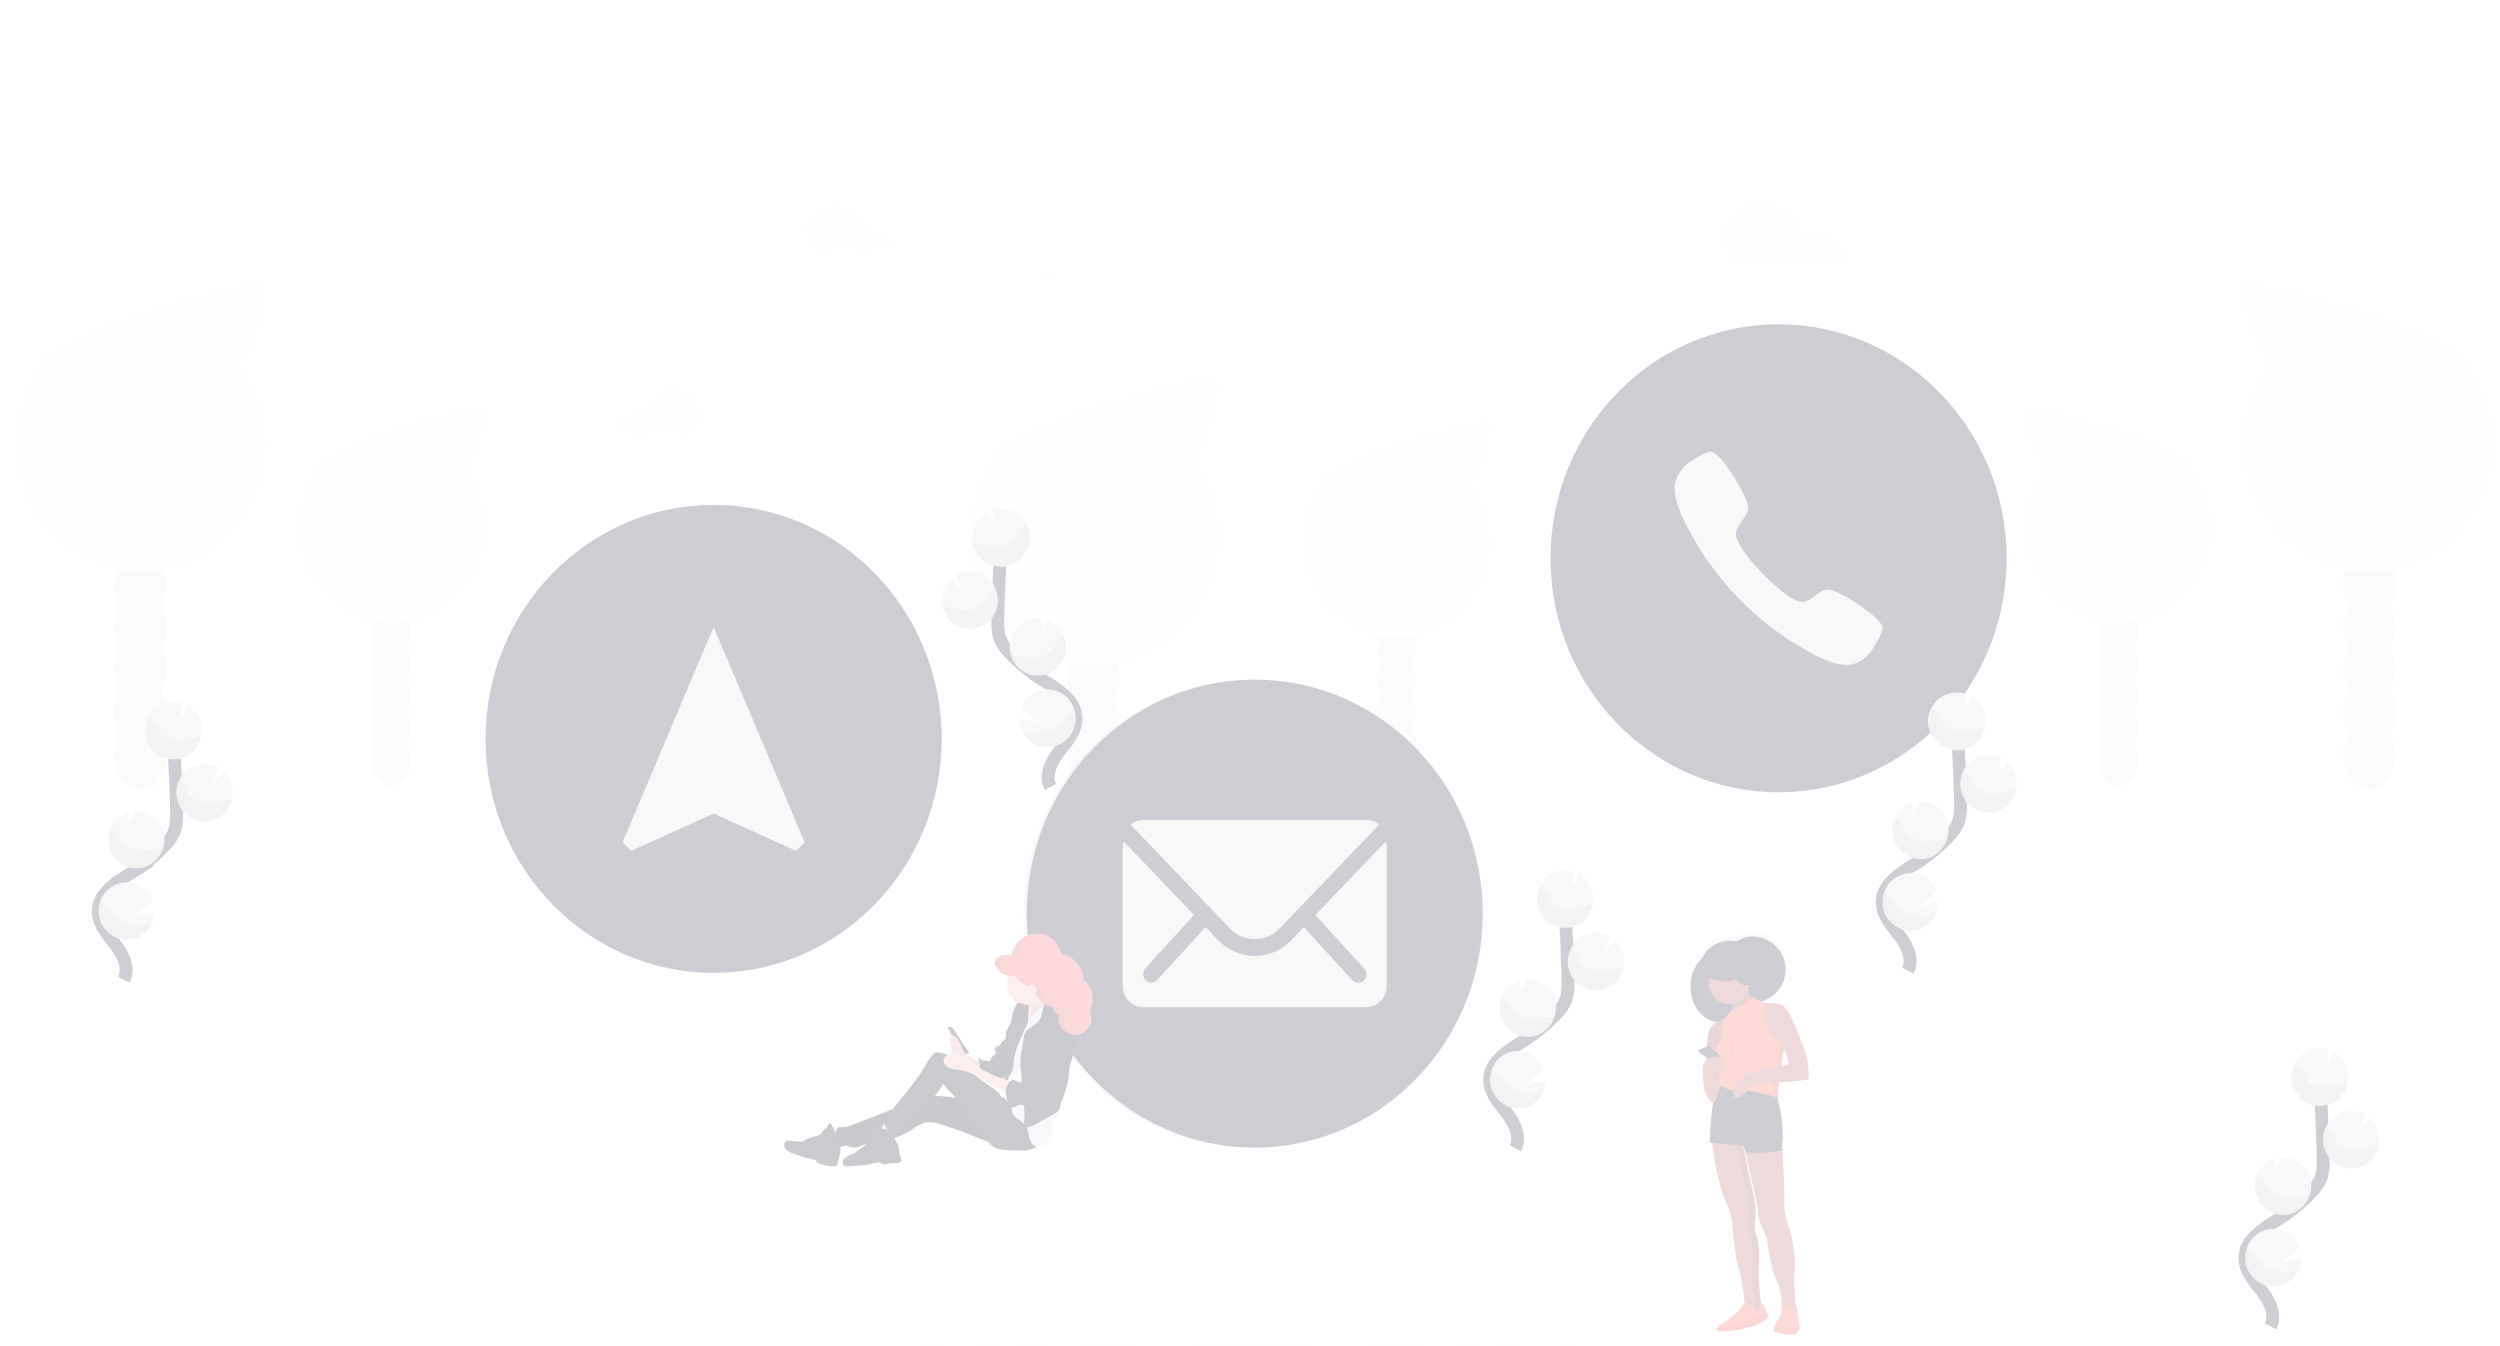 <svg xmlns="http://www.w3.org/2000/svg" xmlns:xlink="http://www.w3.org/1999/xlink" width="778.44" height="419.099" viewBox="0 0 778.44 419.099">
  <defs>
    <linearGradient id="linear-gradient" x1="0.5" y1="1" x2="0.5" gradientUnits="objectBoundingBox">
      <stop offset="0" stop-color="gray" stop-opacity="0.251"/>
      <stop offset="0.54" stop-color="gray" stop-opacity="0.122"/>
      <stop offset="1" stop-color="gray" stop-opacity="0.102"/>
    </linearGradient>
    <linearGradient id="linear-gradient-2" x1="0.5" y1="1" x2="0.5" y2="-0.001" xlink:href="#linear-gradient"/>
  </defs>
  <g id="illu2" transform="translate(0 0.359)" opacity="0.25">
    <g id="Group_15" data-name="Group 15" transform="translate(301.965 28.791)" opacity="0.1">
      <ellipse id="Ellipse_2" data-name="Ellipse 2" cx="8.083" cy="10.858" rx="8.083" ry="10.858" transform="translate(30.463 224.146)" fill="#3f3d56"/>
      <path id="Path_24" data-name="Path 24" d="M534.51,454.487a13.383,13.383,0,0,0,1.69-6.639c0-6-3.622-10.858-8.09-10.858S520,441.865,520,447.863a13.383,13.383,0,0,0,1.69,6.639,13.87,13.87,0,0,0,0,13.27,13.87,13.87,0,0,0,0,13.27,13.338,13.338,0,0,0-1.69,6.639c0,5.99,3.622,10.858,8.083,10.858s8.09-4.868,8.09-10.858a13.339,13.339,0,0,0-1.69-6.639,13.87,13.87,0,0,0,0-13.27,13.871,13.871,0,0,0,0-13.27Z" transform="translate(-489.565 -265.94)" fill="#3f3d56"/>
      <ellipse id="Ellipse_3" data-name="Ellipse 3" cx="8.083" cy="10.858" rx="8.083" ry="10.858" transform="translate(30.463 157.794)" fill="#3f3d56"/>
      <ellipse id="Ellipse_4" data-name="Ellipse 4" cx="8.083" cy="10.858" rx="8.083" ry="10.858" transform="translate(30.463 144.523)" fill="#3f3d56"/>
      <path id="Path_25" data-name="Path 25" d="M485.438,266.83a38.756,38.756,0,0,1-3.012-4.547l21.237-3.578-22.97.175a40.755,40.755,0,0,1-.71-31.482L510.8,243.8l-28.41-21.44a38.3,38.3,0,0,1,68.943,3.249,40.579,40.579,0,0,1-5.021,41.2,39.912,39.912,0,0,1,4.418,7.244l-27.579,14.735,29.4-10.122a40.568,40.568,0,0,1-6.243,37.312,40.478,40.478,0,0,1-4.159,53.75,38,38,0,0,1-52.551,0,40.478,40.478,0,0,1-4.159-53.75,40.546,40.546,0,0,1,0-49.132Z" transform="translate(-477.149 -202.271)" fill="#e5e5e5"/>
      <path id="Path_26" data-name="Path 26" d="M554.6,324.352a40.207,40.207,0,0,1-8.289,24.566,40.478,40.478,0,0,1-4.159,53.75,38,38,0,0,1-52.551,0,40.478,40.478,0,0,1-4.159-53.75C480.247,342.155,554.6,319.892,554.6,324.352Z" transform="translate(-477.149 -235.228)" opacity="0.1"/>
    </g>
    <g id="Group_16" data-name="Group 16" transform="translate(406.068 65.106)" opacity="0.1">
      <ellipse id="Ellipse_5" data-name="Ellipse 5" cx="6.044" cy="8.111" rx="6.044" ry="8.111" transform="translate(22.764 167.361)" fill="#3f3d56"/>
      <path id="Path_27" data-name="Path 27" d="M666.584,440.394a9.985,9.985,0,0,0,1.257-4.955c0-4.482-2.706-8.118-6.037-8.118s-6.044,3.644-6.044,8.118a9.911,9.911,0,0,0,1.264,4.955,10.36,10.36,0,0,0,0,9.918,10.36,10.36,0,0,0,0,9.918,9.911,9.911,0,0,0-1.264,4.955c0,4.482,2.706,8.118,6.044,8.118s6.037-3.644,6.037-8.118a9.985,9.985,0,0,0-1.257-4.955,10.435,10.435,0,0,0,0-9.918,10.436,10.436,0,0,0,0-9.918Z" transform="translate(-633.003 -299.632)" fill="#3f3d56"/>
      <ellipse id="Ellipse_6" data-name="Ellipse 6" cx="6.044" cy="8.111" rx="6.044" ry="8.111" transform="translate(22.764 117.777)" fill="#3f3d56"/>
      <ellipse id="Ellipse_7" data-name="Ellipse 7" cx="6.044" cy="8.111" rx="6.044" ry="8.111" transform="translate(22.764 107.859)" fill="#3f3d56"/>
      <path id="Path_28" data-name="Path 28" d="M629.914,300.205a28.475,28.475,0,0,1-2.252-3.4l15.874-2.674-17.167.131a30.474,30.474,0,0,1-.554-23.531L648.849,283l-21.244-16.032a28.615,28.615,0,0,1,51.413,2.522A30.328,30.328,0,0,1,675.4,300.2a30.156,30.156,0,0,1,3.3,5.415l-20.6,10.982,21.968-7.564a30.324,30.324,0,0,1-4.666,27.882,30.247,30.247,0,0,1-3.088,40.177,28.4,28.4,0,0,1-39.28,0,30.247,30.247,0,0,1-3.088-40.177,30.3,30.3,0,0,1,0-36.714Z" transform="translate(-623.72 -252.103)" fill="#e5e5e5"/>
      <path id="Path_29" data-name="Path 29" d="M681.6,343.137a30.059,30.059,0,0,1-6.194,18.357,30.247,30.247,0,0,1-3.088,40.177,28.4,28.4,0,0,1-39.28,0,30.247,30.247,0,0,1-3.088-40.177C626.055,356.444,681.6,339.807,681.6,343.137Z" transform="translate(-623.726 -276.678)" opacity="0.1"/>
    </g>
    <g id="Group_17" data-name="Group 17" transform="translate(698.566 -0.359)" opacity="0.1">
      <ellipse id="Ellipse_8" data-name="Ellipse 8" cx="8.083" cy="10.858" rx="8.083" ry="10.858" transform="translate(31.009 224.146)" fill="#3f3d56"/>
      <path id="Path_30" data-name="Path 30" d="M1080.88,414.487a13.383,13.383,0,0,1-1.69-6.639c0-6,3.622-10.858,8.09-10.858s8.083,4.861,8.083,10.858a13.387,13.387,0,0,1-1.691,6.639,13.87,13.87,0,0,1,0,13.27,13.87,13.87,0,0,1,0,13.27,13.342,13.342,0,0,1,1.691,6.639c0,5.99-3.623,10.858-8.083,10.858s-8.09-4.868-8.09-10.858a13.34,13.34,0,0,1,1.691-6.639,13.87,13.87,0,0,1,0-13.27A13.87,13.87,0,0,1,1080.88,414.487Z" transform="translate(-1048.188 -225.94)" fill="#3f3d56"/>
      <ellipse id="Ellipse_9" data-name="Ellipse 9" cx="8.083" cy="10.858" rx="8.083" ry="10.858" transform="translate(31.009 157.794)" fill="#3f3d56"/>
      <ellipse id="Ellipse_10" data-name="Ellipse 10" cx="8.083" cy="10.858" rx="8.083" ry="10.858" transform="translate(31.009 144.523)" fill="#3f3d56"/>
      <path id="Path_31" data-name="Path 31" d="M1104.89,226.83a38.754,38.754,0,0,0,3.012-4.547l-21.237-3.578,22.97.175a40.755,40.755,0,0,0,.71-31.482l-30.818,16.4,28.41-21.44a38.3,38.3,0,0,0-68.944,3.249,40.58,40.58,0,0,0,5.021,41.2,39.929,39.929,0,0,0-4.418,7.244l27.579,14.735-29.4-10.122a40.568,40.568,0,0,0,6.243,37.312,40.478,40.478,0,0,0,4.159,53.75,38.005,38.005,0,0,0,52.551,0,40.478,40.478,0,0,0,4.159-53.75,40.546,40.546,0,0,0,0-49.132Z" transform="translate(-1035.541 -162.271)" fill="#e5e5e5"/>
      <path id="Path_32" data-name="Path 32" d="M1035.81,284.352a40.208,40.208,0,0,0,8.289,24.566,40.478,40.478,0,0,0,4.159,53.75,38.005,38.005,0,0,0,52.551,0,40.478,40.478,0,0,0,4.159-53.75C1110.159,302.155,1035.81,279.892,1035.81,284.352Z" transform="translate(-1035.619 -195.228)" opacity="0.1"/>
    </g>
    <g id="Group_18" data-name="Group 18" transform="translate(630.534 60.733)" opacity="0.1">
      <ellipse id="Ellipse_11" data-name="Ellipse 11" cx="6.044" cy="8.111" rx="6.044" ry="8.111" transform="translate(23.05 167.361)" fill="#3f3d56"/>
      <path id="Path_33" data-name="Path 33" d="M973.487,434.394a9.986,9.986,0,0,1-1.257-4.955c0-4.482,2.706-8.118,6.037-8.118s6.044,3.644,6.044,8.118a9.912,9.912,0,0,1-1.264,4.956,10.359,10.359,0,0,1,0,9.918,10.359,10.359,0,0,1,0,9.918,9.91,9.91,0,0,1,1.264,4.955c0,4.482-2.706,8.118-6.044,8.118s-6.037-3.644-6.037-8.118a9.986,9.986,0,0,1,1.257-4.955,10.435,10.435,0,0,1,0-9.918,10.435,10.435,0,0,1,0-9.918Z" transform="translate(-949.165 -293.632)" fill="#3f3d56"/>
      <ellipse id="Ellipse_12" data-name="Ellipse 12" cx="6.044" cy="8.111" rx="6.044" ry="8.111" transform="translate(23.05 117.777)" fill="#3f3d56"/>
      <ellipse id="Ellipse_13" data-name="Ellipse 13" cx="6.044" cy="8.111" rx="6.044" ry="8.111" transform="translate(23.05 107.859)" fill="#3f3d56"/>
      <path id="Path_34" data-name="Path 34" d="M991.466,294.205a28.473,28.473,0,0,0,2.252-3.4l-15.874-2.674,17.167.131a30.473,30.473,0,0,0,.554-23.531L972.53,277l21.244-16.032a28.615,28.615,0,0,0-51.413,2.522,30.328,30.328,0,0,0,3.62,30.708,30.156,30.156,0,0,0-3.3,5.415l20.6,10.982-21.926-7.557a30.324,30.324,0,0,0,4.666,27.882A30.248,30.248,0,0,0,949.1,371.1a28.4,28.4,0,0,0,39.28,0,30.247,30.247,0,0,0,3.088-40.177,30.3,30.3,0,0,0,0-36.714Z" transform="translate(-939.757 -246.103)" fill="#e5e5e5"/>
      <path id="Path_35" data-name="Path 35" d="M939.794,337.137a30.056,30.056,0,0,0,6.193,18.357,30.247,30.247,0,0,0,3.088,40.177,28.4,28.4,0,0,0,39.28,0,30.247,30.247,0,0,0,3.088-40.177C995.336,350.444,939.794,333.807,939.794,337.137Z" transform="translate(-939.763 -270.678)" opacity="0.1"/>
    </g>
    <g id="Group_19" data-name="Group 19" transform="translate(5.191 -0.237)" opacity="0.1">
      <ellipse id="Ellipse_14" data-name="Ellipse 14" cx="8.083" cy="10.858" rx="8.083" ry="10.858" transform="translate(30.471 224.024)" fill="#3f3d56"/>
      <path id="Path_36" data-name="Path 36" d="M116.685,414.487a13.384,13.384,0,0,0,1.69-6.639c0-6-3.622-10.858-8.083-10.858s-8.083,4.861-8.083,10.858a13.384,13.384,0,0,0,1.683,6.639,13.915,13.915,0,0,0,0,13.27,13.915,13.915,0,0,0,0,13.27,13.332,13.332,0,0,0-1.683,6.639c0,5.99,3.615,10.858,8.083,10.858s8.1-4.853,8.1-10.844a13.339,13.339,0,0,0-1.69-6.639,13.87,13.87,0,0,0,0-13.27,13.87,13.87,0,0,0,0-13.27Z" transform="translate(-71.739 -226.063)" fill="#3f3d56"/>
      <ellipse id="Ellipse_15" data-name="Ellipse 15" cx="8.083" cy="10.858" rx="8.083" ry="10.858" transform="translate(30.471 157.672)" fill="#3f3d56"/>
      <ellipse id="Ellipse_16" data-name="Ellipse 16" cx="8.083" cy="10.858" rx="8.083" ry="10.858" transform="translate(30.471 144.401)" fill="#3f3d56"/>
      <path id="Path_37" data-name="Path 37" d="M67.613,226.875a39.657,39.657,0,0,1-3.011-4.547l21.244-3.578-22.991.211a40.755,40.755,0,0,1-.71-31.482l30.825,16.4-28.41-21.44a38.287,38.287,0,0,1,68.873,3.3,40.574,40.574,0,0,1-4.95,41.152,39.918,39.918,0,0,1,4.418,7.244l-27.586,14.7,29.4-10.122a40.613,40.613,0,0,1-6.25,37.312,40.478,40.478,0,0,1-4.159,53.75,38,38,0,0,1-52.551,0,40.478,40.478,0,0,1-4.159-53.75,40.547,40.547,0,0,1,0-49.132Z" transform="translate(-59.309 -162.439)" fill="#e5e5e5"/>
      <path id="Path_38" data-name="Path 38" d="M136.756,284.352a40.208,40.208,0,0,1-8.289,24.566,40.478,40.478,0,0,1-4.159,53.75,38,38,0,0,1-52.551,0,40.478,40.478,0,0,1-4.159-53.75C62.406,302.155,136.756,279.892,136.756,284.352Z" transform="translate(-59.309 -195.35)" opacity="0.1"/>
    </g>
    <g id="Group_20" data-name="Group 20" transform="translate(92.959 60.733)" opacity="0.1">
      <ellipse id="Ellipse_17" data-name="Ellipse 17" cx="6.044" cy="8.111" rx="6.044" ry="8.111" transform="translate(22.763 167.361)" fill="#3f3d56"/>
      <path id="Path_39" data-name="Path 39" d="M225.754,434.394a9.986,9.986,0,0,0,1.257-4.955c0-4.482-2.7-8.118-6.037-8.118s-6.044,3.644-6.044,8.118a9.986,9.986,0,0,0,1.264,4.955,10.36,10.36,0,0,0,0,9.918,10.36,10.36,0,0,0,0,9.918,9.986,9.986,0,0,0-1.264,4.956c0,4.482,2.706,8.118,6.044,8.118s6.037-3.644,6.037-8.118a9.986,9.986,0,0,0-1.257-4.955,10.435,10.435,0,0,0,0-9.918,10.435,10.435,0,0,0,0-9.918Z" transform="translate(-192.166 -293.632)" fill="#3f3d56"/>
      <ellipse id="Ellipse_18" data-name="Ellipse 18" cx="6.044" cy="8.111" rx="6.044" ry="8.111" transform="translate(22.763 117.777)" fill="#3f3d56"/>
      <ellipse id="Ellipse_19" data-name="Ellipse 19" cx="6.044" cy="8.111" rx="6.044" ry="8.111" transform="translate(22.763 107.859)" fill="#3f3d56"/>
      <path id="Path_40" data-name="Path 40" d="M189.074,294.2a29.343,29.343,0,0,1-2.251-3.4l15.874-2.674-17.167.131a30.473,30.473,0,0,1-.554-23.531L208.009,277l-21.244-16.032a28.615,28.615,0,0,1,51.413,2.522,30.328,30.328,0,0,1-3.62,30.708,29.365,29.365,0,0,1,3.3,5.415l-20.6,10.982,21.968-7.564a30.324,30.324,0,0,1-4.666,27.882,30.247,30.247,0,0,1-3.088,40.178,28.4,28.4,0,0,1-39.28,0,30.247,30.247,0,0,1-3.088-40.177,30.3,30.3,0,0,1,0-36.714Z" transform="translate(-182.88 -246.103)" fill="#e5e5e5"/>
      <path id="Path_41" data-name="Path 41" d="M240.757,337.137a30.057,30.057,0,0,1-6.193,18.357,30.247,30.247,0,0,1-3.088,40.177,28.4,28.4,0,0,1-39.28,0,30.247,30.247,0,0,1-3.088-40.177C185.2,350.444,240.757,333.807,240.757,337.137Z" transform="translate(-182.886 -270.678)" opacity="0.1"/>
    </g>
    <ellipse id="Ellipse_20" data-name="Ellipse 20" cx="389.22" cy="6.457" rx="389.22" ry="6.457" transform="translate(0 352.811)" fill="#e5e5e5" opacity="0.1"/>
    <ellipse id="Ellipse_21" data-name="Ellipse 21" cx="389.22" cy="6.457" rx="389.22" ry="6.457" transform="translate(0 405.827)" fill="#e5e5e5" opacity="0.1"/>
    <ellipse id="Ellipse_22" data-name="Ellipse 22" cx="389.22" cy="6.457" rx="389.22" ry="6.457" transform="translate(0 242.166)" fill="#e5e5e5" opacity="0.1"/>
    <ellipse id="Ellipse_23" data-name="Ellipse 23" cx="389.22" cy="6.457" rx="389.22" ry="6.457" transform="translate(0 297.485)" fill="#e5e5e5" opacity="0.1"/>
    <path id="Path_42" data-name="Path 42" d="M844.9,266.392a12.694,12.694,0,0,0-7.529.845,10.858,10.858,0,0,1-9.049,0,12.408,12.408,0,0,0-10.654.211,6.431,6.431,0,0,1-3.061.787c-4.318,0-7.905-4.46-8.651-10.341a8.579,8.579,0,0,0,2.131-2.383c2.529-4.183,6.442-6.872,10.846-6.872s8.267,2.653,10.8,6.792a8.249,8.249,0,0,0,7.167,4.037h.113C840.486,259.433,843.462,262.26,844.9,266.392Z" transform="translate(-270.456 -186.058)" fill="#e5e5e5" opacity="0.1"/>
    <path id="Path_43" data-name="Path 43" d="M858.044,241.794l-6.975,4.533,4.261-7.9a6.782,6.782,0,0,0-4.219-1.538H851a7.862,7.862,0,0,1-1.42-.109l-2.4,1.538,1.016-1.895a8.4,8.4,0,0,1-4.141-3.221l-4.262,2.755,2.671-4.985a12.273,12.273,0,0,0-9.475-4.912c-4.4,0-8.317,2.682-10.853,6.865a8.055,8.055,0,0,1-7.166,3.964h-.234c-4.858,0-8.793,5.648-8.793,12.615s3.935,12.622,8.793,12.622a6.535,6.535,0,0,0,3.061-.787,12.394,12.394,0,0,1,10.654-.219,10.789,10.789,0,0,0,9.049,0,12.435,12.435,0,0,1,10.555.211,6.471,6.471,0,0,0,3.026.772c4.858,0,8.793-5.655,8.793-12.622A16.318,16.318,0,0,0,858.044,241.794Z" transform="translate(-270.45 -179.933)" fill="#e5e5e5" opacity="0.1"/>
    <path id="Path_44" data-name="Path 44" d="M432.145,262.965a8.907,8.907,0,0,0-5.277.59,7.577,7.577,0,0,1-6.328,0,8.661,8.661,0,0,0-7.451.153,4.607,4.607,0,0,1-2.131.547c-3.019,0-5.533-3.119-6.058-7.236a6.005,6.005,0,0,0,1.513-1.669c1.769-2.915,4.51-4.81,7.593-4.81s5.789,1.858,7.557,4.751a5.784,5.784,0,0,0,5.022,2.828h.078C429.049,258.1,431.13,260.087,432.145,262.965Z" transform="translate(-154.251 -186.574)" fill="#e5e5e5" opacity="0.1"/>
    <path id="Path_45" data-name="Path 45" d="M441.337,245.759l-4.879,3.177,2.962-5.531a4.719,4.719,0,0,0-2.948-1.079h-.085a5.188,5.188,0,0,1-1.009-.08l-1.655,1.079.71-1.326a5.914,5.914,0,0,1-2.9-2.252l-2.962,1.924,1.875-3.483a8.6,8.6,0,0,0-6.634-3.447c-3.083,0-5.824,1.88-7.593,4.81a5.647,5.647,0,0,1-5.022,2.777h-.163c-3.4,0-6.158,3.95-6.158,8.832s2.756,8.832,6.158,8.832a4.524,4.524,0,0,0,2.131-.554,8.674,8.674,0,0,1,7.444-.146,7.453,7.453,0,0,0,6.335.044,8.7,8.7,0,0,1,7.387.146,4.509,4.509,0,0,0,2.131.539c3.395,0,6.151-3.957,6.151-8.832a11.407,11.407,0,0,0-1.278-5.429Z" transform="translate(-154.245 -182.288)" fill="#e5e5e5" opacity="0.1"/>
    <path id="Path_46" data-name="Path 46" d="M321.59,341.375a8.893,8.893,0,0,1,5.27.59,7.59,7.59,0,0,0,6.335,0,8.688,8.688,0,0,1,7.451.146,4.5,4.5,0,0,0,2.131.554c3.019,0,5.533-3.126,6.051-7.244a5.884,5.884,0,0,1-1.506-1.669c-1.776-2.915-4.517-4.8-7.593-4.8s-5.789,1.851-7.564,4.751a5.784,5.784,0,0,1-5.014,2.828h-.078C324.68,336.543,322.591,338.518,321.59,341.375Z" transform="translate(-130.112 -207.843)" fill="#e5e5e5" opacity="0.1"/>
    <path id="Path_47" data-name="Path 47" d="M308.116,324.2,313,327.379l-2.969-5.524a4.747,4.747,0,0,1,2.955-1.086h.078a5.9,5.9,0,0,0,1.016-.073l1.655,1.071-.71-1.319a5.908,5.908,0,0,0,2.891-2.252l2.962,1.924-1.847-3.491a8.594,8.594,0,0,1,6.634-3.44c3.075,0,5.824,1.88,7.593,4.81a5.648,5.648,0,0,0,5.014,2.777h.17c3.4,0,6.151,3.957,6.151,8.832s-2.756,8.832-6.151,8.832a4.517,4.517,0,0,1-2.131-.547,8.66,8.66,0,0,0-7.451-.153,7.551,7.551,0,0,1-3.182.729,7.645,7.645,0,0,1-3.154-.685,8.687,8.687,0,0,0-7.38.146,4.51,4.51,0,0,1-2.131.539c-3.4,0-6.158-3.95-6.158-8.832a11.49,11.49,0,0,1,1.257-5.436Z" transform="translate(-125.843 -203.568)" fill="#e5e5e5" opacity="0.1"/>
    <path id="Path_48" data-name="Path 48" d="M713.059,624.006c1.854-3.527-.249-7.841-2.663-10.982s-5.369-6.413-5.306-10.414c.092-5.75,6.044-9.153,10.8-12.2a53.049,53.049,0,0,0,9.695-8.016,14.645,14.645,0,0,0,2.976-4.1c.987-2.245.959-4.81.9-7.287q-.305-12.309-1.186-24.6" transform="translate(-241.229 -266.831)" fill="none" stroke="#3f3d56" stroke-miterlimit="10" stroke-width="4"/>
    <path id="Path_49" data-name="Path 49" d="M743.32,542.665a9,9,0,0,0-4.368-7.353l-1.96,3.972.064-4.81a8.631,8.631,0,0,0-9.706,3.571,9.159,9.159,0,0,0,.358,10.573,8.608,8.608,0,0,0,9.924,2.871,8.977,8.977,0,0,0,5.689-8.823Z" transform="translate(-247.242 -263.493)" fill="#e5e5e5"/>
    <path id="Path_50" data-name="Path 50" d="M721.751,624.332A8.674,8.674,0,0,1,712.138,629a9.023,9.023,0,0,1-6.325-11.953,8.673,8.673,0,0,1,16.336.095l-5.462,4.562,6.009-1.457A9.109,9.109,0,0,1,721.751,624.332Z" transform="translate(-241.27 -284.442)" fill="#e5e5e5"/>
    <path id="Path_51" data-name="Path 51" d="M718.675,598.593a8.8,8.8,0,0,1-9.043-7.531,8.979,8.979,0,0,1,6.273-10.068l-.05,3.695,1.982-4.023h0a8.976,8.976,0,0,1,.817,17.927Z" transform="translate(-242.512 -276.12)" fill="#e5e5e5"/>
    <path id="Path_52" data-name="Path 52" d="M748.549,578.706A8.733,8.733,0,0,1,740,573.125,9.13,9.13,0,0,1,742.331,563a8.569,8.569,0,0,1,10.082-1.06l-1.541,4.372,3.146-3.192a9.131,9.131,0,0,1,2.312,9.667,8.77,8.77,0,0,1-7.809,5.906Z" transform="translate(-251.157 -270.728)" fill="#e5e5e5"/>
    <path id="Path_53" data-name="Path 53" d="M742.136,546.887c-2.017.226-3.978.867-6.009,1s-4.261-.372-5.526-1.982a28.956,28.956,0,0,1-1.619-2.915,6.293,6.293,0,0,0-2.2-2.128,9.163,9.163,0,0,0,.891,9.594,8.624,8.624,0,0,0,8.849,3.229,8.864,8.864,0,0,0,6.6-6.862C742.8,546.828,742.462,546.85,742.136,546.887Z" transform="translate(-247.236 -265.325)" opacity="0.1"/>
    <path id="Path_54" data-name="Path 54" d="M748.565,580.617a8.676,8.676,0,0,1-7.688-3.984,9.171,9.171,0,0,1-.629-8.813A6.556,6.556,0,0,1,742,569.627a30.6,30.6,0,0,0,1.733,2.966,7.027,7.027,0,0,0,5.8,2.077c2.109-.109,4.148-.729,6.25-.911.291,0,.582-.044.881-.051A8.806,8.806,0,0,1,748.565,580.617Z" transform="translate(-251.172 -272.638)" opacity="0.1"/>
    <path id="Path_55" data-name="Path 55" d="M718.676,600.569a8.673,8.673,0,0,1-7.634-3.909,9.17,9.17,0,0,1-.754-8.72,7.187,7.187,0,0,1,1.854,1.822,30.162,30.162,0,0,0,1.9,3.024,7.8,7.8,0,0,0,6.186,2.186c2.23-.095,4.262-.59,6.392-.729a8.8,8.8,0,0,1-7.941,6.326Z" transform="translate(-242.514 -278.096)" opacity="0.1"/>
    <path id="Path_56" data-name="Path 56" d="M721.751,626.457a8.674,8.674,0,0,1-9.614,4.666,9.023,9.023,0,0,1-6.325-11.953,8.8,8.8,0,0,1,1.918,1.756c.831,1.035,1.378,2.186,2.344,3.185,1.783,1.8,4.674,2.543,7.238,2.609a35.783,35.783,0,0,0,4.439-.262Z" transform="translate(-241.27 -286.567)" opacity="0.1"/>
    <path id="Path_57" data-name="Path 57" d="M103.059,552.006c1.854-3.527-.249-7.841-2.663-10.982s-5.37-6.427-5.306-10.414c.092-5.75,6.044-9.153,10.8-12.2a53.044,53.044,0,0,0,9.695-8.016,14.647,14.647,0,0,0,2.976-4.1c.987-2.245.959-4.81.895-7.287q-.313-12.308-1.186-24.6" transform="translate(-64.485 -247.3)" fill="none" stroke="#3f3d56" stroke-miterlimit="10" stroke-width="4"/>
    <path id="Path_58" data-name="Path 58" d="M133.32,470.665a9,9,0,0,0-4.368-7.353l-1.96,3.972.064-4.81a8.631,8.631,0,0,0-9.706,3.571,9.159,9.159,0,0,0,.358,10.573,8.608,8.608,0,0,0,9.924,2.871,8.977,8.977,0,0,0,5.688-8.824Z" transform="translate(-70.498 -243.963)" fill="#e5e5e5"/>
    <path id="Path_59" data-name="Path 59" d="M111.751,552.332A8.674,8.674,0,0,1,102.138,557a9.023,9.023,0,0,1-6.325-11.953,8.673,8.673,0,0,1,16.336.095l-5.462,4.562,6.009-1.457A9.11,9.11,0,0,1,111.751,552.332Z" transform="translate(-64.526 -264.911)" fill="#e5e5e5"/>
    <path id="Path_60" data-name="Path 60" d="M108.675,526.593a8.8,8.8,0,0,1-9.043-7.531,8.979,8.979,0,0,1,6.273-10.068l-.05,3.695,1.982-4.023h0a8.976,8.976,0,0,1,.817,17.927Z" transform="translate(-65.769 -256.59)" fill="#e5e5e5"/>
    <path id="Path_61" data-name="Path 61" d="M138.549,506.706A8.733,8.733,0,0,1,130,501.124,9.13,9.13,0,0,1,132.331,491a8.569,8.569,0,0,1,10.082-1.06l-1.541,4.372,3.146-3.192a9.131,9.131,0,0,1,2.312,9.667,8.77,8.77,0,0,1-7.809,5.906Z" transform="translate(-74.413 -251.197)" fill="#e5e5e5"/>
    <path id="Path_62" data-name="Path 62" d="M132.136,474.887c-2.017.226-3.977.867-6.009,1s-4.262-.372-5.526-1.982a28.976,28.976,0,0,1-1.619-2.915,6.291,6.291,0,0,0-2.2-2.128,9.163,9.163,0,0,0,.891,9.594,8.624,8.624,0,0,0,8.85,3.229,8.864,8.864,0,0,0,6.6-6.862C132.8,474.828,132.462,474.85,132.136,474.887Z" transform="translate(-70.493 -245.795)" opacity="0.1"/>
    <path id="Path_63" data-name="Path 63" d="M138.565,508.617a8.676,8.676,0,0,1-7.688-3.984,9.171,9.171,0,0,1-.629-8.813A6.558,6.558,0,0,1,132,497.627a30.575,30.575,0,0,0,1.733,2.966,7.026,7.026,0,0,0,5.8,2.077c2.109-.109,4.148-.729,6.25-.911.291,0,.582-.044.881-.051A8.805,8.805,0,0,1,138.565,508.617Z" transform="translate(-74.428 -253.108)" opacity="0.1"/>
    <path id="Path_64" data-name="Path 64" d="M108.676,528.569a8.673,8.673,0,0,1-7.634-3.909,9.17,9.17,0,0,1-.754-8.72,7.186,7.186,0,0,1,1.854,1.822,30.17,30.17,0,0,0,1.9,3.024,7.8,7.8,0,0,0,6.186,2.186c2.23-.095,4.262-.59,6.392-.729A8.8,8.8,0,0,1,108.676,528.569Z" transform="translate(-65.77 -258.565)" opacity="0.1"/>
    <path id="Path_65" data-name="Path 65" d="M111.751,554.457a8.674,8.674,0,0,1-9.614,4.666,9.023,9.023,0,0,1-6.325-11.953,8.809,8.809,0,0,1,1.918,1.756c.831,1.035,1.378,2.186,2.344,3.185,1.783,1.8,4.673,2.543,7.238,2.609A35.8,35.8,0,0,0,111.751,554.457Z" transform="translate(-64.526 -267.037)" opacity="0.1"/>
    <path id="Path_66" data-name="Path 66" d="M505.823,469.642c-1.854-3.52.249-7.834,2.671-10.975s5.362-6.413,5.3-10.414c-.085-5.757-6.037-9.153-10.8-12.2a52.836,52.836,0,0,1-9.688-8.016,14.39,14.39,0,0,1-2.983-4.088c-.98-2.252-.952-4.81-.895-7.287q.32-12.308,1.186-24.6" transform="translate(-178.736 -224.962)" fill="none" stroke="#3f3d56" stroke-miterlimit="10" stroke-width="4"/>
    <path id="Path_67" data-name="Path 67" d="M478.386,388.305a9,9,0,0,1,4.361-7.353l1.96,3.972-.057-4.81a8.751,8.751,0,0,1,2.876-.357,8.973,8.973,0,1,1-9.141,8.548Z" transform="translate(-175.54 -221.622)" fill="#e5e5e5"/>
    <path id="Path_68" data-name="Path 68" d="M499.946,469.945A8.665,8.665,0,0,0,510.03,474.5a9.02,9.02,0,0,0-1.017-17.526,8.72,8.72,0,0,0-9.486,5.75l5.462,4.562-6.009-1.458A9.109,9.109,0,0,0,499.946,469.945Z" transform="translate(-181.51 -242.543)" fill="#e5e5e5"/>
    <path id="Path_69" data-name="Path 69" d="M503.02,444.233a8.8,8.8,0,0,0,9.051-7.527,8.979,8.979,0,0,0-6.274-10.072l.043,3.695-1.982-4.023h0a8.832,8.832,0,0,0-9.162,8.519,9.079,9.079,0,0,0,.376,3.061,8.779,8.779,0,0,0,7.948,6.347Z" transform="translate(-180.265 -234.248)" fill="#e5e5e5"/>
    <path id="Path_70" data-name="Path 70" d="M473.131,424.326a8.734,8.734,0,0,0,8.546-5.586,9.129,9.129,0,0,0-2.336-10.117,8.569,8.569,0,0,0-10.081-1.058l1.548,4.372-3.182-3.126a8.994,8.994,0,0,0-2.841,6.194,8.9,8.9,0,0,0,.22,2.47A8.8,8.8,0,0,0,473.131,424.326Z" transform="translate(-171.599 -228.851)" fill="#e5e5e5"/>
    <path id="Path_71" data-name="Path 71" d="M479.65,392.527c2.017.226,3.978.867,6,1s4.262-.372,5.533-1.982a28.909,28.909,0,0,0,1.612-2.915,6.312,6.312,0,0,1,2.209-2.128,9.162,9.162,0,0,1-.889,9.6,8.624,8.624,0,0,1-8.855,3.228,8.865,8.865,0,0,1-6.591-6.873C478.99,392.461,479.316,392.49,479.65,392.527Z" transform="translate(-175.625 -223.454)" opacity="0.1"/>
    <path id="Path_72" data-name="Path 72" d="M473.234,426.237a8.683,8.683,0,0,0,7.682-3.987,9.178,9.178,0,0,0,.635-8.809,6.585,6.585,0,0,0-1.761,1.807,30.58,30.58,0,0,1-1.733,2.966,7,7,0,0,1-5.8,2.077c-2.109-.109-4.148-.729-6.25-.911-.291,0-.589-.044-.881-.051A8.8,8.8,0,0,0,473.234,426.237Z" transform="translate(-171.702 -230.761)" opacity="0.1"/>
    <path id="Path_73" data-name="Path 73" d="M503.181,446.209a8.666,8.666,0,0,0,7.64-3.905,9.163,9.163,0,0,0,.749-8.724,7.064,7.064,0,0,0-1.847,1.822,30.15,30.15,0,0,1-1.9,3.024,7.812,7.812,0,0,1-6.193,2.186c-2.237-.095-4.262-.59-6.392-.729a8.778,8.778,0,0,0,7.941,6.325Z" transform="translate(-180.426 -236.225)" opacity="0.1"/>
    <path id="Path_74" data-name="Path 74" d="M500.34,472.1a8.643,8.643,0,0,0,11.319,4.064,9.057,9.057,0,0,0,4.626-11.351,8.474,8.474,0,0,0-1.918,1.756c-.831,1.035-1.42,2.186-2.344,3.185-1.79,1.8-4.673,2.543-7.245,2.609a37.344,37.344,0,0,1-4.439-.262Z" transform="translate(-181.904 -244.696)" opacity="0.1"/>
    <ellipse id="Ellipse_24" data-name="Ellipse 24" cx="70.997" cy="72.845" rx="70.997" ry="72.845" transform="translate(482.811 100.629)" fill="#3f3d56"/>
    <path id="Path_75" data-name="Path 75" d="M849.006,407.238c-2.472-2.536-8.417-6.362-11.364-7.79-3.4-1.676-4.652-1.647-7.06.138-2,1.458-3.3,2.864-5.6,2.347s-6.861-4.044-11.272-8.555-7.834-9.16-8.324-11.558.859-3.7,2.294-5.757c1.733-2.47,1.783-3.753.135-7.244-1.42-3.024-5.107-9.109-7.6-11.66s-3.033-1.99-4.4-1.458a25.21,25.21,0,0,0-4.027,2.186,12.346,12.346,0,0,0-4.83,5.24c-.973,2.128-2.074,6.078,3.587,16.419a91.442,91.442,0,0,0,15.7,21.476h0a89.635,89.635,0,0,0,21,16.134c10.071,5.83,13.928,4.671,16,3.68s3.452-2.4,5.1-4.955a25.991,25.991,0,0,0,2.131-4.132C850.945,410.35,851.5,409.781,849.006,407.238Z" transform="translate(-264.721 -214.976)" fill="#e5e5e5"/>
    <path id="Path_76" data-name="Path 76" d="M802.741,300.86c-39.236-.02-71.055,32.605-71.061,72.862s31.814,72.9,71.049,72.886c39.212,0,71.015-32.642,71-72.9C873.718,333.486,841.944,300.88,802.741,300.86Zm0,136c-34,0-61.558-28.278-61.558-63.16s27.56-63.16,61.558-63.16S864.3,338.815,864.3,373.7,836.739,436.858,802.741,436.858Z" transform="translate(-248.933 -200.223)" opacity="0.1"/>
    <ellipse id="Ellipse_25" data-name="Ellipse 25" cx="70.997" cy="72.845" rx="70.997" ry="72.845" transform="translate(319.7 211.274)" fill="#3f3d56"/>
    <path id="Path_77" data-name="Path 77" d="M625.7,522.382l-21.258,22.19a.4.4,0,0,0,0,.568l14.915,16.273a2.689,2.689,0,0,1,.551,2.866,2.527,2.527,0,0,1-4.181.858L600.89,548.923a.4.4,0,0,0-.568,0l-3.615,3.746a15.692,15.692,0,0,1-11.364,4.9,16.039,16.039,0,0,1-11.563-5.043l-3.473-3.644a.4.4,0,0,0-.568,0l-14.8,16.178a2.518,2.518,0,0,1-3.629,0,2.672,2.672,0,0,1,0-3.724L566.166,545.1a.446.446,0,0,0,0-.568l-21.258-22.19a.384.384,0,0,0-.427-.088.4.4,0,0,0-.241.372v44.4a6.42,6.42,0,0,0,6.314,6.479h69.513a6.42,6.42,0,0,0,6.314-6.479V522.667a.4.4,0,0,0-.243-.389A.384.384,0,0,0,625.7,522.382Z" transform="translate(-194.624 -260.271)" fill="#e5e5e5"/>
    <path id="Path_78" data-name="Path 78" d="M586.309,549.7a10.617,10.617,0,0,0,7.756-3.279l30.96-32.334a6.085,6.085,0,0,0-3.906-1.457H551.556a6.043,6.043,0,0,0-3.906,1.457l30.967,32.334A10.576,10.576,0,0,0,586.309,549.7Z" transform="translate(-195.612 -257.668)" fill="#e5e5e5"/>
    <path id="Path_79" data-name="Path 79" d="M571.831,452.69c-39.236-.02-71.055,32.605-71.061,72.862s31.814,72.9,71.049,72.886c39.212,0,71.015-32.642,71-72.9C642.808,485.316,611.034,452.71,571.831,452.69Zm0,136c-34,0-61.558-28.278-61.558-63.16s27.56-63.16,61.558-63.16,61.558,28.278,61.558,63.16S605.829,588.688,571.831,588.688Z" transform="translate(-182.028 -241.408)" opacity="0.1"/>
    <ellipse id="Ellipse_26" data-name="Ellipse 26" cx="70.997" cy="72.845" rx="70.997" ry="72.845" transform="translate(151.206 156.874)" fill="#3f3d56"/>
    <path id="Path_80" data-name="Path 80" d="M353.3,430.16l-28.3,67,2.642,2.711,25.669-11.616,25.669,11.616,2.642-2.711Z" transform="translate(-131.1 -235.297)" fill="#e5e5e5"/>
    <path id="Path_81" data-name="Path 81" d="M335.861,378c-39.231-.02-71.048,32.6-71.061,72.85s31.783,72.892,71.014,72.9,71.044-32.634,71.037-72.886c0-40.216-31.77-72.835-70.978-72.862Zm0,136c-34,0-61.564-28.285-61.558-63.172s27.568-63.155,61.57-63.148,61.566,28.309,61.546,63.2c0,34.872-27.556,63.149-61.551,63.153Z" transform="translate(-113.658 -221.148)" opacity="0.1"/>
    <path id="Path_82" data-name="Path 82" d="M827.1,592.1q-.966-2.419-1.982-4.824a14.413,14.413,0,0,0-2.422-4.292,4.44,4.44,0,0,0-1.421-1.093,5.924,5.924,0,0,0-1.854-.379,14.426,14.426,0,0,0-2.912-.08c-.376-.117-.8-.27-1.222-.444a10.352,10.352,0,0,0,7.557-9.656v-.445a10.258,10.258,0,0,0-10.078-10.428,9.759,9.759,0,0,0-5.292,1.552,9.426,9.426,0,0,0-10.654,5.269,12.205,12.205,0,0,0-3.622,8.963c0,.153,0,.313,0,.459.185,5.662,3.75,10.2,8.253,10.661a4.722,4.722,0,0,0-1.307.9c-1.378,1.363-1.605,3.527-1.754,5.495l-.107,1.458-2.387.874a.45.45,0,0,0-.288.364.457.457,0,0,0,.182.43l2.28,1.669v.415a1.863,1.863,0,0,0,.043.474,3.344,3.344,0,0,0-.881,1.29,6.108,6.108,0,0,0-.206,2.361l.085,2.033a16.352,16.352,0,0,0,.6,4.525c.3.9,1.591,3.083,2.521,3.1-.859,4.008-1.087,12.461-1.087,12.461-.106.109.192.211.71.3.511,4.023,2.181,15.3,5.142,20.266a43.676,43.676,0,0,1,1.115,4.926s.845,10.72,1.96,13.9c.952,2.711,1.7,9.4,1.911,11.339a1.1,1.1,0,0,0-.788.831c-.561,1.734-4.2,4.372-4.2,4.372a17.536,17.536,0,0,0-3.139,2.062c-1.144,1.057-1.1,2.011,3.977,1.414,9.8-1.159,11.478-4.372,11.478-4.372s-.156-.539-.391-1.239a13.637,13.637,0,0,0-1.286-3.112c-.142-.138-.284.095-.454.459a64.005,64.005,0,0,1-.668-14.072s.277-4.926-1.122-8.4a16.316,16.316,0,0,1,0-5.5c.561-2.317-2.237-13.62-2.237-13.62l-1.605-8.322a2.419,2.419,0,0,1,.448.969l.042.168.043.241a.456.456,0,0,0,.114.226c1.094,4.664,4.091,17.584,4.091,19.479,0,2.317,2.8,8.111,2.8,8.111s1.115,9.561,3.075,13.321c1.492,2.864,1.527,7.062,1.456,8.913h0s-.334,2.383-.9,2.959a7.086,7.086,0,0,0-1.058,1.887l-.064.138s-.838,1.742-.277,2.033a13.436,13.436,0,0,0,6.719.867s1.122-1.458,1.122-2.026a9.354,9.354,0,0,0-.128-1.035c-.206-1.37-.59-3.527-.6-3.549.234-.933-.71-3.527-.71-3.527l-.284-8.111a38.35,38.35,0,0,0-1.96-16.229s-1.421-5.21-1.115-6.661-.561-16.8-.561-16.8l-.085-.219a17.039,17.039,0,0,1,.085-3.258,44.35,44.35,0,0,0-1.122-11,9.774,9.774,0,0,1-.4-2.4c.064-.6.256-2.376.518-4.577a78.214,78.214,0,0,0,8.253-.729,1.016,1.016,0,0,0,.71-.292,1.04,1.04,0,0,0,.163-.59C830.267,600.38,828.712,596.139,827.1,592.1Zm-5.632,9.189c.291-2.077.6-4.088.916-5.582l.043.131a41.382,41.382,0,0,1,1.349,4.591A14.97,14.97,0,0,1,821.467,601.291Z" transform="translate(-266.757 -270.642)" fill="url(#linear-gradient)"/>
    <path id="Path_83" data-name="Path 83" d="M802.37,648.468s1.676,15.471,5.305,21.483a42.64,42.64,0,0,1,1.115,4.868s.838,10.6,1.953,13.744,1.953,11.747,1.953,11.747,3.906,4.576,5.305.86a61.9,61.9,0,0,1-.838-14.9s.277-4.868-1.115-8.308a15.937,15.937,0,0,1,0-5.436c.554-2.3-2.237-13.46-2.237-13.46l-2.23-11.172Z" transform="translate(-269.415 -294.361)" fill="#be6f72"/>
    <path id="Path_84" data-name="Path 84" d="M820.6,723.313s-1.676,3.148-11.442,4.292c-5.071.59-5.107-.35-3.963-1.4a17.63,17.63,0,0,1,3.125-2.04s3.629-2.573,4.183-4.292,2.514-.284,2.514-.284c2.791,4.292,3.352-1.151,3.907-.576a13.1,13.1,0,0,1,1.285,3.068C820.441,722.774,820.6,723.313,820.6,723.313Z" transform="translate(-270.056 -313.639)" fill="#ff6f61"/>
    <path id="Path_85" data-name="Path 85" d="M820.6,724.471s-1.676,3.148-11.442,4.292c-5.071.59-5.107-.35-3.963-1.4.8.517,2.4.729,5.632-.6,4.652-1.953,8.026-3.083,9.383-3.52C820.441,723.932,820.6,724.471,820.6,724.471Z" transform="translate(-270.056 -314.797)" opacity="0.1"/>
    <path id="Path_86" data-name="Path 86" d="M820.135,686.276s.277-4.868-1.115-8.308a15.932,15.932,0,0,1,0-5.437c.554-2.3-2.237-13.46-2.237-13.46l-2.23-11.172-1.932.117,2.209,11.055s2.791,11.164,2.237,13.46a15.938,15.938,0,0,0,0,5.436c1.421,3.44,1.115,8.308,1.115,8.308a61.891,61.891,0,0,0,.838,14.9,2.507,2.507,0,0,1-.81,1.181c1.037.481,2.131.459,2.763-1.181A61.894,61.894,0,0,1,820.135,686.276Z" transform="translate(-272.385 -294.36)" opacity="0.1"/>
    <path id="Path_87" data-name="Path 87" d="M812.668,562.42a9.757,9.757,0,0,0-5.27,1.538,9.41,9.41,0,0,0-10.654,5.21,12.018,12.018,0,0,0-3.615,8.862c0,6.092,4,11.026,8.928,11.026,3.551,0,6.662-2.594,8.09-6.347a9.562,9.562,0,0,0,2.514.335,10.315,10.315,0,0,0,0-20.623Z" transform="translate(-266.737 -271.173)" fill="#3f3d56"/>
    <path id="Path_88" data-name="Path 88" d="M827.668,650.65l.838,2.288s.838,15.18.554,16.615,1.122,6.559,1.122,6.559a37.552,37.552,0,0,1,1.953,16.032l.277,8.016s1.115,3.148.561,3.724-4.766-.51-4.766-.51.561-6.012-1.42-9.736-3.068-13.176-3.068-13.176-2.791-5.728-2.791-8.016-4.468-20.908-4.468-20.908Z" transform="translate(-273.498 -295.106)" fill="#be6f72"/>
    <path id="Path_89" data-name="Path 89" d="M801.571,643.549s.284-10.312,1.421-13.46a21.8,21.8,0,0,0,1.243-4.569s16.9,3.134,18.3,1.99c0,0,.277,4.008.561,4.292a42.2,42.2,0,0,1,1.115,10.887c-.305,3.44,0,3.432,0,3.432s-11.449,1.72-11.726,0-1.115-1.713-1.115-1.713S801.017,644.088,801.571,643.549Z" transform="translate(-269.178 -288.29)" fill="#3f3d56"/>
    <g id="Group_21" data-name="Group 21" transform="translate(532.393 339.22)" opacity="0.1">
      <path id="Path_90" data-name="Path 90" d="M810.792,650.04s-7.06-.2-9.191-.59v.59c-.554.568,9.773.86,9.773.86a.7.7,0,0,1,.384.16C811.381,650.04,810.792,650.04,810.792,650.04Z" transform="translate(-801.58 -634.001)"/>
      <path id="Path_91" data-name="Path 91" d="M827.486,632.542c-.284-.284-.561-4.292-.561-4.292a1.183,1.183,0,0,1-.476.175,14.831,14.831,0,0,0,.476,3.257,46.623,46.623,0,0,1,1.115,10.887c-.305,3.44,0,3.432,0,3.432s-9.056,1.363-11.25.452a3.531,3.531,0,0,0,.085.408c.277,1.72,11.726,0,11.726,0s-.284,0,0-3.432A43.635,43.635,0,0,0,827.486,632.542Z" transform="translate(-805.987 -628.25)"/>
      <path id="Path_92" data-name="Path 92" d="M810.792,650.04s-7.06-.2-9.191-.59v.59c-.554.568,9.773.86,9.773.86a.7.7,0,0,1,.384.16C811.381,650.04,810.792,650.04,810.792,650.04Z" transform="translate(-801.58 -634.001)"/>
      <path id="Path_93" data-name="Path 93" d="M827.486,632.542c-.284-.284-.561-4.292-.561-4.292a1.183,1.183,0,0,1-.476.175,14.831,14.831,0,0,0,.476,3.257,46.623,46.623,0,0,1,1.115,10.887c-.305,3.44,0,3.432,0,3.432s-9.056,1.363-11.25.452a3.531,3.531,0,0,0,.085.408c.277,1.72,11.726,0,11.726,0s-.284,0,0-3.432A43.635,43.635,0,0,0,827.486,632.542Z" transform="translate(-805.987 -628.25)"/>
    </g>
    <path id="Path_94" data-name="Path 94" d="M816.449,586.084a3.786,3.786,0,0,0,1.065,1.414,2.356,2.356,0,0,0,1,.445c-.625.372-1.307.649-1.932,1.02a34.458,34.458,0,0,0-2.841,2.186,5.7,5.7,0,0,1-3.26,1.3,4.185,4.185,0,0,0,.455-4.074,3.866,3.866,0,0,1-.5-1.414,2.535,2.535,0,0,1,1.371-1.895c.533-.372,1.079-.729,1.633-1.086.433-.277,1.087-.86,1.634-.838s.611.517.71,1.027A8.22,8.22,0,0,0,816.449,586.084Z" transform="translate(-271.754 -276.794)" fill="#be6f72"/>
    <path id="Path_95" data-name="Path 95" d="M816.449,586.084a3.786,3.786,0,0,0,1.065,1.414,2.356,2.356,0,0,0,1,.445c-.625.372-1.307.649-1.932,1.02a34.458,34.458,0,0,0-2.841,2.186,5.7,5.7,0,0,1-3.26,1.3,4.185,4.185,0,0,0,.455-4.074,3.866,3.866,0,0,1-.5-1.414,2.535,2.535,0,0,1,1.371-1.895c.533-.372,1.079-.729,1.633-1.086.433-.277,1.087-.86,1.634-.838s.611.517.71,1.027A8.22,8.22,0,0,0,816.449,586.084Z" transform="translate(-271.754 -276.794)" opacity="0.1"/>
    <ellipse id="Ellipse_27" data-name="Ellipse 27" cx="6.421" cy="6.588" rx="6.421" ry="6.588" transform="translate(544.816 313.014)" fill="#be6f72"/>
    <path id="Path_96" data-name="Path 96" d="M837.614,727.1c0,.576-1.115,2-1.115,2a13.5,13.5,0,0,1-6.7-.86c-.561-.284.277-2,.277-2l.064-.138a7,7,0,0,1,1.058-1.866c.554-.568.888-2.915.888-2.915,1.733-2.915,4.808,1.261,4.808,1.261s.391,2.186.6,3.513C837.564,726.572,837.614,726.958,837.614,727.1Z" transform="translate(-277.307 -313.997)" fill="#ff6f61"/>
    <path id="Path_97" data-name="Path 97" d="M837.614,729.26c0,.576-1.115,2-1.115,2a13.5,13.5,0,0,1-6.7-.86c-.561-.284.277-2,.277-2l.064-.138a13.2,13.2,0,0,0,6.08,1.283l1.271-1.3C837.564,728.728,837.614,729.115,837.614,729.26Z" transform="translate(-277.307 -316.153)" opacity="0.1"/>
    <ellipse id="Ellipse_28" data-name="Ellipse 28" cx="6.279" cy="6.442" rx="6.279" ry="6.442" transform="translate(532.117 299.409)" fill="#be6f72"/>
    <path id="Path_98" data-name="Path 98" d="M802.07,599.5c-1.378,1.348-1.605,3.484-1.747,5.429l-.213,2.849a14.745,14.745,0,0,0-.05,2.31c0,.474.114.955.156,1.458s.057,1.137.064,1.713v4.212a5.083,5.083,0,0,0,.455,2.529,1.657,1.657,0,0,0,2.131.787,2.5,2.5,0,0,0,.881-1.4,22.2,22.2,0,0,0,1.42-5.334c.057-.634.064-1.268.121-1.9s.163-1.3.256-1.938c.4-2.682.575-5.393.753-8.1.05-.8.753-3.957-.27-4.307-.5-.167-1.527.357-2,.532a5.6,5.6,0,0,0-1.953,1.159Z" transform="translate(-268.739 -280.764)" fill="#be6f72"/>
    <path id="Path_99" data-name="Path 99" d="M802.07,599.5c-1.378,1.348-1.605,3.484-1.747,5.429l-.213,2.849a14.745,14.745,0,0,0-.05,2.31c0,.474.114.955.156,1.458s.057,1.137.064,1.713v4.212a5.083,5.083,0,0,0,.455,2.529,1.657,1.657,0,0,0,2.131.787,2.5,2.5,0,0,0,.881-1.4,22.2,22.2,0,0,0,1.42-5.334c.057-.634.064-1.268.121-1.9s.163-1.3.256-1.938c.4-2.682.575-5.393.753-8.1.05-.8.753-3.957-.27-4.307-.5-.167-1.527.357-2,.532a5.6,5.6,0,0,0-1.953,1.159Z" transform="translate(-268.739 -280.764)" opacity="0.1"/>
    <path id="Path_100" data-name="Path 100" d="M816.374,588.16s-4.745,3.724-7.536,4.584c0,0-1.655,1.938-1.939,2.4s-.852,5.611-1.421,6.763-1.953,3.724,0,6.3a11.191,11.191,0,0,1,.277,3.44c-.277.86-1.293,4.008-.369,4.154s3.722,2.142,6.229,1.574,11.868,2.186,11.868,2.186,1.548-14.757,2.67-17.366l-2.514-.86s-6.975-4.292-2.791-10.88C820.841,590.456,816.921,589.6,816.374,588.16Z" transform="translate(-270.024 -278.156)" fill="#ff6f61"/>
    <path id="Path_101" data-name="Path 101" d="M796.767,611.139l5.767,4.19a.417.417,0,0,0,.5,0l1.562-1.2a.459.459,0,0,0,0-.685l-4.439-4.045a.418.418,0,0,0-.433-.087l-2.848,1.049a.442.442,0,0,0-.287.354A.45.45,0,0,0,796.767,611.139Z" transform="translate(-267.74 -283.885)" fill="#3f3d56"/>
    <path id="Path_102" data-name="Path 102" d="M799.274,624.953a16.243,16.243,0,0,1-.6-4.467l-.085-2.019a5.974,5.974,0,0,1,.206-2.332,3.746,3.746,0,0,1,2.394-2.15,8.064,8.064,0,0,1,3.26-.241.822.822,0,0,1,.419.117.807.807,0,0,1,.227.394,2.7,2.7,0,0,1,.128,2.106,2.162,2.162,0,0,1-.653.692c-.774.568-1.676.947-2.408,1.567a.892.892,0,0,0-.327.423,1.012,1.012,0,0,0,0,.459,7.463,7.463,0,0,0,.369,1.173,1.161,1.161,0,0,0,.32.5c.135.117.312.16.454.27.305.255.945.59.909.991-.107,1.458-.959,3.09-1.293,4.533C801.952,629.784,799.687,626.184,799.274,624.953Z" transform="translate(-268.309 -285.077)" fill="#be6f72"/>
    <g id="Group_22" data-name="Group 22" transform="translate(539.78 323.61)" opacity="0.1">
      <path id="Path_103" data-name="Path 103" d="M812.136,628.224h-.156a4.665,4.665,0,0,0,1.825,0h.178a6.231,6.231,0,0,0-1.847,0Z" transform="translate(-811.98 -612.615)"/>
      <path id="Path_104" data-name="Path 104" d="M831.712,606.83c-1,2.31-2.479,14.823-2.742,17.308.98.262,1.626.452,1.626.452s1.534-14.721,2.656-17.33Z" transform="translate(-816.903 -606.83)"/>
    </g>
    <path id="Path_105" data-name="Path 105" d="M823.636,598.686a2.19,2.19,0,0,0,.916,1.421,12.468,12.468,0,0,1,1.626,1.691,12.1,12.1,0,0,1,1.612,3.316,41.4,41.4,0,0,1,1.342,4.533c-3.551,1.691-7.586,1.611-11.364,2.725a9.027,9.027,0,0,0-4.262,2.587,6.124,6.124,0,0,0-1.57,4.744.631.631,0,0,0,.085.284.589.589,0,0,0,.5.2,4.192,4.192,0,0,0,2.607-.918,12.556,12.556,0,0,0,2-2.011,3.217,3.217,0,0,1,1.421-1.079,22.683,22.683,0,0,1,6.392-.641,78.549,78.549,0,0,0,9.525-.772.756.756,0,0,0,.633-.225.8.8,0,0,0,.219-.65c.312-4.3-1.243-8.5-2.841-12.483q-.959-2.4-1.974-4.773a14.227,14.227,0,0,0-2.415-4.241,4.271,4.271,0,0,0-1.42-1.078,5.872,5.872,0,0,0-1.9-.364,13.159,13.159,0,0,0-3.118-.058,6.977,6.977,0,0,0-.3,1.654,14.6,14.6,0,0,0,1.719,5.59C823.167,598.409,823.472,598.423,823.636,598.686Z" transform="translate(-272.179 -278.88)" fill="#be6f72"/>
    <path id="Path_106" data-name="Path 106" d="M812.12,606.67a5.451,5.451,0,0,0-.71,2.784,3.839,3.839,0,0,0,.178,1.137,3.634,3.634,0,0,0,2.266,2.186" transform="translate(-272.034 -283.176)" fill="none" stroke="#000" stroke-miterlimit="10" stroke-width="1" opacity="0.1"/>
    <path id="Path_107" data-name="Path 107" d="M812.256,572.966a3.187,3.187,0,0,0-1.03.168c-.93-1.457-3.118-2.463-5.682-2.463-3.395,0-6.144,1.8-6.144,4.015s2.749,4.008,6.144,4.008a8.457,8.457,0,0,0,3.686-.8,3.316,3.316,0,0,0,4,1.785,3.438,3.438,0,0,0,2.318-3.792,3.374,3.374,0,0,0-3.308-2.919Z" transform="translate(-268.555 -273.411)" fill="#3f3d56"/>
    <path id="Path_108" data-name="Path 108" d="M812.527,580a3.332,3.332,0,0,1-3.012-1.946,8.458,8.458,0,0,1-3.686.8c-3.388,0-6.137-1.793-6.137-4.008a2.483,2.483,0,0,1,0-.4,2.775,2.775,0,0,0-.313,1.261c0,2.186,2.749,4.008,6.144,4.008a8.456,8.456,0,0,0,3.686-.8,3.328,3.328,0,0,0,3.451,1.912,3.384,3.384,0,0,0,2.849-2.764A3.326,3.326,0,0,1,812.527,580Z" transform="translate(-268.549 -274.437)" opacity="0.1"/>
    <path id="Path_109" data-name="Path 109" d="M796.74,570.859a9.41,9.41,0,0,1,10.654-5.211,9.823,9.823,0,0,1,9.8-.432,10.312,10.312,0,0,1,5.484,8.346v-.86a10.35,10.35,0,0,0-5.161-8.982,9.824,9.824,0,0,0-10.16.238,9.41,9.41,0,0,0-10.654,5.21,12.018,12.018,0,0,0-3.615,8.862v.86A11.789,11.789,0,0,1,796.74,570.859Z" transform="translate(-266.725 -271.174)" opacity="0.1"/>
    <path id="Path_110" data-name="Path 110" d="M885.139,548.119c1.854-3.52-.249-7.841-2.67-10.982s-5.362-6.406-5.3-10.414c.085-5.75,6.037-9.146,10.8-12.2a52.755,52.755,0,0,0,9.688-8.016,14.5,14.5,0,0,0,2.983-4.088c.98-2.252.952-4.81.895-7.287q-.312-12.316-1.186-24.6" transform="translate(-291.088 -246.248)" fill="none" stroke="#3f3d56" stroke-miterlimit="10" stroke-width="4"/>
    <path id="Path_111" data-name="Path 111" d="M915.39,466.747a8.99,8.99,0,0,0-4.361-7.346l-1.96,3.972.057-4.81a8.374,8.374,0,0,0-2.876-.357,8.973,8.973,0,1,0,9.141,8.541Z" transform="translate(-297.098 -242.902)" fill="#e5e5e5"/>
    <path id="Path_112" data-name="Path 112" d="M893.831,548.394a8.664,8.664,0,0,1-10.084,4.551,9.02,9.02,0,0,1,1.016-17.525,8.719,8.719,0,0,1,9.487,5.745l-5.462,4.562,6.009-1.458a9.108,9.108,0,0,1-.966,4.125Z" transform="translate(-291.129 -263.822)" fill="#e5e5e5"/>
    <path id="Path_113" data-name="Path 113" d="M890.752,522.676a8.8,8.8,0,0,1-9.051-7.527,8.979,8.979,0,0,1,6.274-10.072l-.043,3.695,1.982-4.015h0a8.841,8.841,0,0,1,9.141,8.548,9.1,9.1,0,0,1-2.267,6.46,8.648,8.648,0,0,1-6.057,2.919Z" transform="translate(-292.368 -255.529)" fill="#e5e5e5"/>
    <path id="Path_114" data-name="Path 114" d="M920.622,502.8a8.733,8.733,0,0,1-8.546-5.586,9.129,9.129,0,0,1,2.336-10.117,8.569,8.569,0,0,1,10.081-1.058l-1.548,4.372,3.182-3.134a9.016,9.016,0,0,1,2.841,6.194,8.89,8.89,0,0,1-8.346,9.328Z" transform="translate(-301.016 -250.136)" fill="#e5e5e5"/>
    <path id="Path_115" data-name="Path 115" d="M914.215,470.967c-2.017.233-3.985.874-6.009,1.006s-4.261-.372-5.533-1.989a28.072,28.072,0,0,1-1.612-2.915,6.356,6.356,0,0,0-2.2-2.128,9.162,9.162,0,0,0,.889,9.6,8.624,8.624,0,0,0,8.856,3.227,8.865,8.865,0,0,0,6.591-6.873C914.868,470.908,914.541,470.93,914.215,470.967Z" transform="translate(-297.095 -244.731)" opacity="0.1"/>
    <path id="Path_116" data-name="Path 116" d="M920.636,504.707a8.683,8.683,0,0,1-7.682-3.988,9.178,9.178,0,0,1-.635-8.809,6.553,6.553,0,0,1,1.762,1.8,28.917,28.917,0,0,0,1.733,2.966c1.357,1.647,3.686,2.186,5.8,2.084s4.148-.729,6.25-.911c.291,0,.59-.051.881-.058A8.806,8.806,0,0,1,920.636,504.707Z" transform="translate(-301.03 -252.047)" opacity="0.1"/>
    <path id="Path_117" data-name="Path 117" d="M890.752,524.644a8.666,8.666,0,0,1-7.649-3.909,9.163,9.163,0,0,1-.739-8.735,7.293,7.293,0,0,1,1.847,1.822c.71.984,1.1,2.121,1.9,3.024,1.477,1.691,3.956,2.281,6.193,2.23s4.261-.6,6.392-.765a8.786,8.786,0,0,1-7.941,6.333Z" transform="translate(-292.368 -257.497)" opacity="0.1"/>
    <path id="Path_118" data-name="Path 118" d="M893.851,550.547a8.647,8.647,0,0,1-11.278,3.969,9.062,9.062,0,0,1-4.668-11.256,8.644,8.644,0,0,1,1.918,1.756c.838,1.042,1.385,2.186,2.344,3.192,1.79,1.8,4.674,2.536,7.245,2.609a37.362,37.362,0,0,0,4.439-.27Z" transform="translate(-291.149 -265.976)" opacity="0.1"/>
    <path id="Path_119" data-name="Path 119" d="M1044.139,700.119c1.854-3.52-.249-7.841-2.671-10.982s-5.362-6.406-5.3-10.414c.085-5.75,6.037-9.146,10.8-12.2a52.75,52.75,0,0,0,9.688-8.016,14.5,14.5,0,0,0,2.983-4.088c.98-2.252.952-4.81.9-7.287q-.305-12.316-1.186-24.6" transform="translate(-337.157 -287.479)" fill="none" stroke="#3f3d56" stroke-miterlimit="10" stroke-width="4"/>
    <path id="Path_120" data-name="Path 120" d="M1074.4,618.747a8.99,8.99,0,0,0-4.361-7.346l-1.96,3.972.057-4.81a8.376,8.376,0,0,0-2.841-.357,8.973,8.973,0,1,0,9.141,8.541Z" transform="translate(-343.182 -284.133)" fill="#e5e5e5"/>
    <path id="Path_121" data-name="Path 121" d="M1052.831,700.394a8.664,8.664,0,0,1-10.084,4.551,9.02,9.02,0,0,1,1.016-17.525,8.72,8.72,0,0,1,9.487,5.745l-5.462,4.562,6.009-1.458A9.105,9.105,0,0,1,1052.831,700.394Z" transform="translate(-337.199 -305.054)" fill="#e5e5e5"/>
    <path id="Path_122" data-name="Path 122" d="M1049.751,674.676a8.8,8.8,0,0,1-9.051-7.527,8.979,8.979,0,0,1,6.274-10.072l-.043,3.695,1.982-4.015h0a8.841,8.841,0,0,1,9.141,8.548,9.1,9.1,0,0,1-2.267,6.46,8.647,8.647,0,0,1-6.057,2.919Z" transform="translate(-338.437 -296.76)" fill="#e5e5e5"/>
    <path id="Path_123" data-name="Path 123" d="M1079.622,654.8a8.733,8.733,0,0,1-8.546-5.586,9.129,9.129,0,0,1,2.336-10.117,8.569,8.569,0,0,1,10.081-1.058l-1.548,4.372,3.182-3.134a9.016,9.016,0,0,1,2.841,6.194,8.891,8.891,0,0,1-8.345,9.328Z" transform="translate(-347.085 -291.367)" fill="#e5e5e5"/>
    <path id="Path_124" data-name="Path 124" d="M1073.215,622.967c-2.017.233-3.984.875-6.009,1.006s-4.262-.372-5.533-1.99a28.073,28.073,0,0,1-1.612-2.915,6.356,6.356,0,0,0-2.2-2.128,9.163,9.163,0,0,0,.889,9.6,8.624,8.624,0,0,0,8.855,3.227,8.864,8.864,0,0,0,6.591-6.873C1073.868,622.908,1073.541,622.93,1073.215,622.967Z" transform="translate(-343.164 -285.962)" opacity="0.1"/>
    <path id="Path_125" data-name="Path 125" d="M1079.636,656.707a8.683,8.683,0,0,1-7.682-3.988,9.179,9.179,0,0,1-.635-8.809,6.558,6.558,0,0,1,1.761,1.8,28.96,28.96,0,0,0,1.733,2.966c1.357,1.647,3.686,2.186,5.8,2.084s4.148-.729,6.25-.911c.291,0,.59-.051.881-.058A8.806,8.806,0,0,1,1079.636,656.707Z" transform="translate(-347.1 -293.278)" opacity="0.1"/>
    <path id="Path_126" data-name="Path 126" d="M1049.752,676.644a8.665,8.665,0,0,1-7.649-3.909,9.162,9.162,0,0,1-.739-8.734,7.292,7.292,0,0,1,1.846,1.822c.711.984,1.1,2.121,1.9,3.024,1.477,1.691,3.956,2.281,6.193,2.23s4.261-.6,6.393-.765A8.786,8.786,0,0,1,1049.752,676.644Z" transform="translate(-338.438 -298.728)" opacity="0.1"/>
    <path id="Path_127" data-name="Path 127" d="M1052.851,702.547a8.646,8.646,0,0,1-11.277,3.969,9.063,9.063,0,0,1-4.668-11.256,8.642,8.642,0,0,1,1.918,1.756c.838,1.042,1.421,2.186,2.344,3.192,1.79,1.8,4.673,2.536,7.245,2.609A37.355,37.355,0,0,0,1052.851,702.547Z" transform="translate(-337.219 -307.207)" opacity="0.1"/>
    <path id="Path_128" data-name="Path 128" d="M491.152,580.293a7.215,7.215,0,0,0-2.777-5.772,8.319,8.319,0,0,0-6.826-8.22,8.3,8.3,0,0,0-5.433-6.231h0a6.773,6.773,0,0,0-1.009-.241h-1.2a8.072,8.072,0,0,0-7.728,7.01c-2.493-.59-4.773.175-5.192,1.793a2.239,2.239,0,0,0,.071,1.3,5.535,5.535,0,0,0,3.665,3.046l.242.073.362.095h.078a6.583,6.583,0,0,0-.6,2.762,6.393,6.393,0,0,0,3.345,5.684l-.163.1a2.273,2.273,0,0,0-.54.772,11.723,11.723,0,0,0-1.044,2.58c-.178.772-.206,1.574-.426,2.339-.412,1.406-1.463,2.594-1.584,4.059-.057.656.05,1.458-.4,1.88a2.219,2.219,0,0,1-.362.262,2.978,2.978,0,0,0-.788.853,2.831,2.831,0,0,1-.554.816c-.412.313-1.087.284-1.285.772s.32,1.064.2,1.6-.561.634-.881.933a3.27,3.27,0,0,0-.76,1.457,4.573,4.573,0,0,1-3.835-1.006,7.5,7.5,0,0,1,.4,1.457,6.161,6.161,0,0,0-2.067-1.064,6.542,6.542,0,0,1-2.2-1.676l1.179-.168-5.206-8.155-1.541-.328,1.378,2.718a.862.862,0,0,0-.469.576,2.533,2.533,0,0,0-.05.925,16.967,16.967,0,0,0,.355,2.186l.4,1.909c.036.175.078.357.128.532a4.774,4.774,0,0,0-1.541.175,13.131,13.131,0,0,0-3.2-.78,1.733,1.733,0,0,0-.71,0,1.849,1.849,0,0,0-.675.561,22.408,22.408,0,0,0-2.379,3.44c-2.841,5-6.541,9.364-10.043,13.883-2.415,1.006-4.851,1.96-7.287,2.915l-5.242,2.055a7.777,7.777,0,0,1-3.253.729c-.5,0-1.115-.109-1.421.328a3.108,3.108,0,0,0-.32.729l-.54.058h0a6.423,6.423,0,0,0-1.257-2.376.8.8,0,0,0-.59.466c-.128.24-.206.5-.355.729-.277.423-.767.627-1.115.984s-.568.911-.952,1.275a3.711,3.711,0,0,1-1.783.729,11.077,11.077,0,0,0-2.791,1.086,4.445,4.445,0,0,1-1.03.488,3.774,3.774,0,0,1-1.215.044l-2.77-.211a2.134,2.134,0,0,0-.746.036,1.461,1.461,0,0,0-.881,1.458,2.308,2.308,0,0,0,.881,1.567,5.587,5.587,0,0,0,1.577.838,45.4,45.4,0,0,0,7.387,2.245v.576a12.347,12.347,0,0,0,5.682,1.385.863.863,0,0,0,.426-.08.965.965,0,0,0,.355-.568,23.98,23.98,0,0,0,1.108-5.582h0a2.785,2.785,0,0,0,1-.262c.952-.27,1.9.4,2.891.51,1.215.139,2.337-.59,3.487-1.035l.5-.168a5.517,5.517,0,0,1-1.151,1.13c-.476.35-1.009.612-1.47.977a10.152,10.152,0,0,1-1.25.991,7.713,7.713,0,0,1-.959.379,6.272,6.272,0,0,0-1.371.729,2.812,2.812,0,0,0-.93.933,1.431,1.431,0,0,0-.078,1.312,1.351,1.351,0,0,0,.916.656,3.661,3.661,0,0,0,1.129,0c1.506-.117,3-.255,4.5-.393a11.721,11.721,0,0,0,1.882-.277c.327-.08.653-.189.98-.284a8.539,8.539,0,0,1,1.712-.262,1.388,1.388,0,0,1,.5.051c.348.117.6.481.952.554a1.387,1.387,0,0,0,.71-.095,15.461,15.461,0,0,1,3.331-.364,1.361,1.361,0,0,0,1.293-.59c.227-.466-.185-1.217-.369-1.836a5.76,5.76,0,0,1-.156-1.21,7.721,7.721,0,0,0-.824-2.871,7.579,7.579,0,0,1-.618-1.312,32,32,0,0,0,6.13-3.192,10.845,10.845,0,0,1,3.495-1.727,9.279,9.279,0,0,1,4.389.525,98.167,98.167,0,0,1,10.064,3.6c1.57.663,3.132,1.363,4.752,1.866a7.5,7.5,0,0,0,1.69,1.683,7.662,7.662,0,0,0,3.658,1.028,46.7,46.7,0,0,0,5.149.2,8.494,8.494,0,0,0,3.835-.729,3.934,3.934,0,0,0,.8-.547,3.137,3.137,0,0,0,2.529-.955,6.311,6.311,0,0,0,1.925-3.119c.419-1.662.1-3.644,1.094-4.97.263-.364.611-.656.874-1.02a2.928,2.928,0,0,0,.455-1.683.339.339,0,0,1,.043-.066,6.3,6.3,0,0,0,.426-1.676,9.755,9.755,0,0,1,.462-1.326q.757-1.928,1.321-3.928a23.451,23.451,0,0,0,.611-2.7c.107-.729.171-1.457.227-2.186a13.89,13.89,0,0,1,.646-3.374,28.094,28.094,0,0,0,1.492-8.075v-.16a5.371,5.371,0,0,0,4.673-5.509,5.876,5.876,0,0,0-.49-2.354,7.434,7.434,0,0,0,.952-3.673Zm-25.413,31.678c.078.284.17.561.263.838-.419-.415-.824-.845-1.243-1.268.163.058.334.109.49.175a2.619,2.619,0,0,1,.469.255Zm-2.01-1.4c-2.458-2.186-5.3-3.884-7.813-6,1.371.692,2.706,1.5,4.027,2.274q2.351,1.377,4.766,2.645a3.959,3.959,0,0,1-1,1.086Zm1.044-5.509.121-.124v.867l-.661-.233a5.957,5.957,0,0,0,.518-.51Zm-21.613,5.9a20.879,20.879,0,0,0,2.614-3.826c.973,1.742,2.557,3,3.9,4.467C447.507,611.323,445.334,611.082,443.16,610.966Z" transform="translate(-151.65 -270.471)" fill="url(#linear-gradient-2)"/>
    <path id="Path_129" data-name="Path 129" d="M415.35,438.25l1.548.321,5.277,8.009-2.323.321Z" transform="translate(-120.345 -118.976)" fill="#2f2e41"/>
    <path id="Path_130" data-name="Path 130" d="M414.49,645.43a31.679,31.679,0,0,0,1.548,4.132,37.622,37.622,0,0,0,5.149-1.508,16.6,16.6,0,0,0-1.072-1.458,5.316,5.316,0,0,0-1.456-1.144,3.907,3.907,0,0,0-1.769,0C416.1,645.43,415.293,645.445,414.49,645.43Z" transform="translate(-157.029 -293.669)" fill="#fbbebe"/>
    <path id="Path_131" data-name="Path 131" d="M413.254,646.711a3.268,3.268,0,0,1-1.761-2.055,6.667,6.667,0,0,0-1.342-2.456.77.77,0,0,0-.6.459c-.128.233-.206.5-.348.729-.284.416-.781.62-1.136.969s-.568.9-.952,1.253a3.723,3.723,0,0,1-1.8.729,11.463,11.463,0,0,0-2.841,1.071,4.837,4.837,0,0,1-1.044.481,4.026,4.026,0,0,1-1.222,0l-2.8-.2a2.134,2.134,0,0,0-.71,0,1.4,1.4,0,0,0-.888,1.457,2.2,2.2,0,0,0,.888,1.545,5.84,5.84,0,0,0,1.591.831,45.9,45.9,0,0,0,7.5,2.186v.568a12.71,12.71,0,0,0,5.718,1.363.942.942,0,0,0,.426-.073.965.965,0,0,0,.355-.568,23.262,23.262,0,0,0,1.172-6.238,5.1,5.1,0,0,0-.121-1.611c-.156-.517.369-.3-.114-.5" transform="translate(-151.617 -292.814)" fill="#2f2e41"/>
    <path id="Path_132" data-name="Path 132" d="M473.458,632.694c-8.3.51-16.492-1.982-24.8-2.245a11.807,11.807,0,0,0-3.083.2,15.294,15.294,0,0,0-3.054,1.217c-4.453,2.128-9.063,3.892-13.665,5.648l-5.291,2.019a7.84,7.84,0,0,1-3.274.729c-.5,0-1.122-.109-1.42.321-.859,1.312-.455,3.228.114,4.7.185.474.5.991.994,1.042a2.831,2.831,0,0,0,1.009-.262c.959-.262,1.918.4,2.912.51,1.222.131,2.358-.583,3.516-1.02,1.918-.729,4.006-.729,6.023-1.049a26.614,26.614,0,0,0,9.432-4.015,10.886,10.886,0,0,1,3.516-1.705,9.5,9.5,0,0,1,4.425.517,99.844,99.844,0,0,1,10.15,3.542,46.522,46.522,0,0,0,5.3,1.99,18.72,18.72,0,0,0,11.883-.729c1.328-.539,2.77-1.458,2.841-2.959a4.489,4.489,0,0,0-1.009-2.3c-.27-.459-.547-.918-.838-1.363C477.713,635.369,475.98,632.541,473.458,632.694Z" transform="translate(-158.154 -289.62)" fill="#2f2e41"/>
    <path id="Path_133" data-name="Path 133" d="M473.458,632.694c-8.3.51-16.492-1.982-24.8-2.245a11.807,11.807,0,0,0-3.083.2,15.294,15.294,0,0,0-3.054,1.217c-4.453,2.128-9.063,3.892-13.665,5.648l-5.291,2.019a7.84,7.84,0,0,1-3.274.729c-.5,0-1.122-.109-1.42.321-.859,1.312-.455,3.228.114,4.7.185.474.5.991.994,1.042a2.831,2.831,0,0,0,1.009-.262c.959-.262,1.918.4,2.912.51,1.222.131,2.358-.583,3.516-1.02,1.918-.729,4.006-.729,6.023-1.049a26.614,26.614,0,0,0,9.432-4.015,10.886,10.886,0,0,1,3.516-1.705,9.5,9.5,0,0,1,4.425.517,99.844,99.844,0,0,1,10.15,3.542,46.522,46.522,0,0,0,5.3,1.99,18.72,18.72,0,0,0,11.883-.729c1.328-.539,2.77-1.458,2.841-2.959a4.489,4.489,0,0,0-1.009-2.3c-.27-.459-.547-.918-.838-1.363C477.713,635.369,475.98,632.541,473.458,632.694Z" transform="translate(-158.154 -289.62)" opacity="0.1"/>
    <path id="Path_134" data-name="Path 134" d="M436.92,644.681q1.946.678,3.928,1.253c.71-1.246,2.131-2.113,2.436-3.542a.246.246,0,0,0-.149-.328,7.3,7.3,0,0,0-3.082-.926c-.852-.051-1.243.86-1.627,1.5C438.277,642.925,437.268,644.819,436.92,644.681Z" transform="translate(-163.528 -292.526)" fill="#fbbebe"/>
    <path id="Path_135" data-name="Path 135" d="M434.247,644.027a2.837,2.837,0,0,1-1.911-1.29c-.178-.328-.376-.772-.746-.729s-.49.437-.568.78a22.3,22.3,0,0,1-1.072,3.782,7.082,7.082,0,0,1-2.294,3.1c-.483.342-1.016.6-1.492.962a10.284,10.284,0,0,1-1.257.977,7.352,7.352,0,0,1-.966.364,6.629,6.629,0,0,0-1.378.729,2.767,2.767,0,0,0-.945.925,1.363,1.363,0,0,0-.071,1.29,1.342,1.342,0,0,0,.916.641,3.765,3.765,0,0,0,1.144,0c1.513-.109,3.026-.248,4.539-.386a12.78,12.78,0,0,0,1.9-.27l.987-.277a7.672,7.672,0,0,1,1.726-.262,1.308,1.308,0,0,1,.5.051c.348.117.6.474.959.547a1.568,1.568,0,0,0,.71-.095,15.292,15.292,0,0,1,3.36-.357,1.4,1.4,0,0,0,1.307-.583c.284-.568-.185-1.2-.376-1.815a5.975,5.975,0,0,1-.156-1.188,7.382,7.382,0,0,0-.831-2.828c-.384-.729-.909-1.53-.639-2.3a2.227,2.227,0,0,0,.256-.794C437.741,643.743,434.943,644.188,434.247,644.027Z" transform="translate(-159.037 -292.762)" fill="#2f2e41"/>
    <path id="Path_136" data-name="Path 136" d="M475.569,612.014a6.563,6.563,0,0,1-3.31-3.367c-.135-.321-.249-.663-.384-.984a7.475,7.475,0,0,0-1.975-2.82.961.961,0,0,0-.71-.313.787.787,0,0,0-.533.59,2.309,2.309,0,0,0-.057.911,16.628,16.628,0,0,0,.355,2.128l.4,1.88a4.206,4.206,0,0,0,.249.838,2.9,2.9,0,0,0,.675.824c.369.35.746.685,1.122,1.02a3.852,3.852,0,0,0,.71.5,4.049,4.049,0,0,0,1.257.379,10.538,10.538,0,0,1,4.716,1.866s0-1.261,0-1.4a1.882,1.882,0,0,0-.355-1.013A6.228,6.228,0,0,0,475.569,612.014Z" transform="translate(-172.701 -282.596)" fill="#fbbebe"/>
    <path id="Path_137" data-name="Path 137" d="M475.569,612.014a6.563,6.563,0,0,1-3.31-3.367c-.135-.321-.249-.663-.384-.984a7.475,7.475,0,0,0-1.975-2.82.961.961,0,0,0-.71-.313.787.787,0,0,0-.533.59,2.309,2.309,0,0,0-.057.911,16.628,16.628,0,0,0,.355,2.128l.4,1.88a4.206,4.206,0,0,0,.249.838,2.9,2.9,0,0,0,.675.824c.369.35.746.685,1.122,1.02a3.852,3.852,0,0,0,.71.5,4.049,4.049,0,0,0,1.257.379,10.538,10.538,0,0,1,4.716,1.866s0-1.261,0-1.4a1.882,1.882,0,0,0-.355-1.013A6.228,6.228,0,0,0,475.569,612.014Z" transform="translate(-172.701 -282.596)" opacity="0.1"/>
    <ellipse id="Ellipse_29" data-name="Ellipse 29" cx="2.017" cy="2.084" rx="2.017" ry="2.084" transform="translate(317.74 310.864)" fill="#2f2e41"/>
    <path id="Path_138" data-name="Path 138" d="M494.747,590.457a2.132,2.132,0,0,0-1.591.233,2.265,2.265,0,0,0-.547.765,11.276,11.276,0,0,0-1.051,2.536c-.178.729-.206,1.552-.433,2.3-.412,1.385-1.47,2.558-1.591,4-.057.649.05,1.406-.412,1.844a2.622,2.622,0,0,1-.362.27,2.768,2.768,0,0,0-.8.838,2.743,2.743,0,0,1-.561.794c-.412.313-1.094.284-1.293.729s.32,1.049.2,1.574-.568.627-.888.918a3.209,3.209,0,0,0-.767,1.458,4.649,4.649,0,0,1-3.864-.984,12.927,12.927,0,0,1,.6,4.533,1.887,1.887,0,0,1-.355,1.4,24.031,24.031,0,0,1,4.737.845,3.19,3.19,0,0,0,2.067,0,3.468,3.468,0,0,0,.952-.773,6.244,6.244,0,0,0,1.953-3.09,18.608,18.608,0,0,0,.035-2.091,12.064,12.064,0,0,1,.518-2.543,30.971,30.971,0,0,0,.9-5.232c.092-1.093,1.016-1.968,1.5-2.915a14.527,14.527,0,0,0,1.911-5.83C495.641,591.368,495.414,590.53,494.747,590.457Z" transform="translate(-176.239 -278.762)" fill="#2f2e41"/>
    <path id="Path_139" data-name="Path 139" d="M494.747,590.457a2.132,2.132,0,0,0-1.591.233,2.265,2.265,0,0,0-.547.765,11.276,11.276,0,0,0-1.051,2.536c-.178.729-.206,1.552-.433,2.3-.412,1.385-1.47,2.558-1.591,4-.057.649.05,1.406-.412,1.844a2.622,2.622,0,0,1-.362.27,2.768,2.768,0,0,0-.8.838,2.743,2.743,0,0,1-.561.794c-.412.313-1.094.284-1.293.729s.32,1.049.2,1.574-.568.627-.888.918a3.209,3.209,0,0,0-.767,1.458,4.649,4.649,0,0,1-3.864-.984,12.927,12.927,0,0,1,.6,4.533,1.887,1.887,0,0,1-.355,1.4,24.031,24.031,0,0,1,4.737.845,3.19,3.19,0,0,0,2.067,0,3.468,3.468,0,0,0,.952-.773,6.244,6.244,0,0,0,1.953-3.09,18.608,18.608,0,0,0,.035-2.091,12.064,12.064,0,0,1,.518-2.543,30.971,30.971,0,0,0,.9-5.232c.092-1.093,1.016-1.968,1.5-2.915a14.527,14.527,0,0,0,1.911-5.83C495.641,591.368,495.414,590.53,494.747,590.457Z" transform="translate(-176.239 -278.762)" opacity="0.1"/>
    <path id="Path_140" data-name="Path 140" d="M480.881,629.474c-1.726-.845-2.99-2.412-4.389-3.76-2.663-2.572-5.924-4.372-8.729-6.8a61.9,61.9,0,0,0-5.561-4.8,13.671,13.671,0,0,0-5.959-2.135,1.545,1.545,0,0,0-.71,0,1.641,1.641,0,0,0-.675.547,22,22,0,0,0-2.408,3.389c-3.551,6.194-8.6,11.4-12.785,17.155a1.1,1.1,0,0,0-.206.408,1.034,1.034,0,0,0,.156.634l.852,1.705c.476.962,1.243,2.077,2.266,1.888a2.474,2.474,0,0,0,1.186-.78l3.821-3.753,4.006-3.928a31.335,31.335,0,0,0,6.264-7.593c1.193,2.128,3.317,3.52,4.766,5.466.554.729,1.009,1.552,1.506,2.339.788,1.253,1.69,2.434,2.585,3.644l4.6,6.012a8.91,8.91,0,0,0,2.131,2.186,7.973,7.973,0,0,0,3.686,1.013,47.452,47.452,0,0,0,5.192.19,8.752,8.752,0,0,0,3.871-.729,3.6,3.6,0,0,0,2.1-3.2,4.776,4.776,0,0,0-.661-1.989A16.043,16.043,0,0,0,480.881,629.474Z" transform="translate(-164.263 -284.607)" fill="#2f2e41"/>
    <ellipse id="Ellipse_30" data-name="Ellipse 30" cx="1.555" cy="1.603" rx="1.555" ry="1.603" transform="translate(319.445 312.788)" fill="#e8e8f0"/>
    <path id="Path_141" data-name="Path 141" d="M502.6,590.666a3.141,3.141,0,0,1,.171,2.3,9.445,9.445,0,0,1-1,2.121,10.1,10.1,0,0,1-1.3,1.895,13.129,13.129,0,0,0,6.833-2.011,10.005,10.005,0,0,0,4.311-3.855,1.947,1.947,0,0,1-1.591-.306,5.74,5.74,0,0,1-1.215-1.159l-1.2-1.385a5.542,5.542,0,0,1-.71-1,2.816,2.816,0,0,1-.32-1.611,9.2,9.2,0,0,1-1.591,1.355c-.859.576-1.8.991-2.671,1.56-.3.2-.98.525-.8.933S502.359,590.229,502.6,590.666Z" transform="translate(-181.942 -277.477)" fill="#fbbebe"/>
    <path id="Path_142" data-name="Path 142" d="M502.6,590.666a3.141,3.141,0,0,1,.171,2.3,9.445,9.445,0,0,1-1,2.121,10.1,10.1,0,0,1-1.3,1.895,13.129,13.129,0,0,0,6.833-2.011,10.005,10.005,0,0,0,4.311-3.855,1.947,1.947,0,0,1-1.591-.306,5.74,5.74,0,0,1-1.215-1.159l-1.2-1.385a5.542,5.542,0,0,1-.71-1,2.816,2.816,0,0,1-.32-1.611,9.2,9.2,0,0,1-1.591,1.355c-.859.576-1.8.991-2.671,1.56-.3.2-.98.525-.8.933S502.359,590.229,502.6,590.666Z" transform="translate(-181.942 -277.477)" opacity="0.1"/>
    <path id="Path_143" data-name="Path 143" d="M499.654,592.764a2.121,2.121,0,0,0,0,2.4c.071.088.327.634.433.641a.387.387,0,0,0,.27-.146,18.162,18.162,0,0,0,1.52-1.858,3.374,3.374,0,0,1,1.932-1.3,4.1,4.1,0,0,1,2.663.853,2.539,2.539,0,0,1,.916.729,2.592,2.592,0,0,1,.3,1.042,51.5,51.5,0,0,1,.27,6.624,26.784,26.784,0,0,1-.305,4.773c-.156.809-.384,1.6-.49,2.427a15.9,15.9,0,0,0-.1,2.186v3.046a8.224,8.224,0,0,0,.114,1.669c.142.663.447,1.283.653,1.931a12.923,12.923,0,0,1,.433,2.281l.4,3.148a4.072,4.072,0,0,1-.362,2.915c-.263.357-.611.649-.881,1.006-1,1.341-.71,3.257-1.1,4.9a6.123,6.123,0,0,1-1.946,3.061,3.17,3.17,0,0,1-2.564.94c-1.25-.24-2-1.574-2.337-2.835a11.539,11.539,0,0,0-1.2-3.695,9.616,9.616,0,0,0-2.372-2.033A4.192,4.192,0,0,1,494.05,625c-.078-.459,0-.933-.078-1.4a3.291,3.291,0,0,0-1.982-2.674c-.639-.255-1.421-.35-1.79-.947a4.414,4.414,0,0,0,1.868-2.572,13.531,13.531,0,0,0,.455-3.25l.213-3.644a12.451,12.451,0,0,1,.845-4.73c.313-.656.71-1.275,1.03-1.924a21.2,21.2,0,0,0,1.1-2.82c.511-1.5,1.023-3,1.477-4.518a8.65,8.65,0,0,1,.81-2.106C498.382,593.733,498.936,592.91,499.654,592.764Z" transform="translate(-178.966 -279.334)" fill="#e8e8f0"/>
    <path id="Path_144" data-name="Path 144" d="M492.319,616.3h.945l.2-1.458a3.1,3.1,0,0,1,.2-.853,5.1,5.1,0,0,1,.547-.816c.923-1.348.859-3.134,1.087-4.773a24.719,24.719,0,0,1,2.074-6.238l1.832-4.19a5.882,5.882,0,0,0,.4-1.071,6.586,6.586,0,0,0,.114-1.239c0-.649.2-3.01.22-3.644,0-.241-.518-.109-.625-.321-.227-.466-.54.794-.973,1.071a2.451,2.451,0,0,0-.845,1.268c-.4,1.049-.639,2.186-1.009,3.228a6.625,6.625,0,0,1-1.712,2.857c-.376.335-.81.6-1.165.969-1.136,1.151-1.25,2.981-1.286,4.628C492.29,606.729,492.106,616.3,492.319,616.3Z" transform="translate(-179.55 -279.089)" fill="#2f2e41"/>
    <path id="Path_145" data-name="Path 145" d="M507.985,590.433A3.3,3.3,0,0,0,506.3,592.8a12.213,12.213,0,0,1-.852,2.915c-1.151,2.055-4.084,2.653-4.9,4.875a9.182,9.182,0,0,0-.327,2.3c-.142,1.6-.653,3.134-.81,4.722a21.588,21.588,0,0,0,.085,3.709l1.03,12.549a17.187,17.187,0,0,1-.305,5.524,5.07,5.07,0,0,0,3.083-.525c.959-.452,1.84-1.071,2.77-1.6a28.345,28.345,0,0,0,4.752-2.74,2.956,2.956,0,0,0,.639-.729,6.434,6.434,0,0,0,.426-1.647,9.047,9.047,0,0,1,.462-1.3,38.875,38.875,0,0,0,1.335-3.877,22.72,22.72,0,0,0,.611-2.653c.114-.729.178-1.458.234-2.186a13.113,13.113,0,0,1,.653-3.316,27.322,27.322,0,0,0,1.5-7.958,4.266,4.266,0,0,0-.078-1.166,6.314,6.314,0,0,0-.625-1.334c-.426-.823-.71-1.727-1.08-2.565a12.484,12.484,0,0,0-4.2-4.526C509.882,590.7,508.916,590.091,507.985,590.433Z" transform="translate(-181.623 -278.745)" fill="#2f2e41"/>
    <path id="Path_146" data-name="Path 146" d="M476.753,616.995a7.43,7.43,0,0,1-1.953-1.523c-.256-.306-.469-.649-.71-.955a4.809,4.809,0,0,0-2.457-1.458,11.713,11.713,0,0,0-2.841-.284,5.032,5.032,0,0,0-1.9.233,1.963,1.963,0,0,0-1.257,1.385,2.317,2.317,0,0,0,.959,2.04,4.473,4.473,0,0,0,1.911.947,14.894,14.894,0,0,0,1.726.211c3.4.365,6.428,2.259,9.4,3.986q3.921,2.288,8,4.256a17.489,17.489,0,0,0,.135-2.514c0-.627-.05-1.589-.625-1.96a12.3,12.3,0,0,0-2.543-.78,39.445,39.445,0,0,1-5.121-2.128A25.269,25.269,0,0,1,476.753,616.995Z" transform="translate(-171.848 -284.829)" fill="#fbbebe"/>
    <ellipse id="Ellipse_31" data-name="Ellipse 31" cx="6.051" cy="6.245" rx="6.051" ry="6.245" transform="translate(313.706 299.984)" fill="#fbbebe"/>
    <path id="Path_147" data-name="Path 147" d="M507.843,599.885a10.047,10.047,0,0,0-1.172,2.252c-.71,1.574-1.918,2.915-2.507,4.584s-.6,3.811-1.811,5.174a1.815,1.815,0,0,0-.533.787,3.854,3.854,0,0,1-.057.568c-.178.5-.966.517-1.115,1.027-.043.146,0,.306-.071.452-.121.328-.547.379-.824.576-.59.408-.469,1.355-.888,1.946a1.575,1.575,0,0,1-1.513.547,5.244,5.244,0,0,1-1.57-.6,1.488,1.488,0,0,0-.568-.182,1.153,1.153,0,0,0-.653.233,4.173,4.173,0,0,0-1.634,3.534,11.79,11.79,0,0,0,.938,3.957,1.6,1.6,0,0,0,.305.59,1.329,1.329,0,0,0,1.506.117,7.011,7.011,0,0,1,1.47-.678c.938-.175,1.854.488,2.805.43a3.851,3.851,0,0,0,1.889-.853,10.509,10.509,0,0,0,2.543-2.186c.412-.561.71-1.2,1.08-1.793a22.963,22.963,0,0,1,1.527-2.091l3.494-4.372a10.061,10.061,0,0,0,.938-1.326,9.5,9.5,0,0,0,.71-2,15.7,15.7,0,0,0,.71-3.563,14.039,14.039,0,0,0-.256-2.988,10.783,10.783,0,0,0-.71-2.849C511.117,599.521,509.271,598.18,507.843,599.885Z" transform="translate(-179.755 -281.121)" fill="#2f2e41"/>
    <path id="Path_148" data-name="Path 148" d="M518.621,581.458a7.056,7.056,0,0,0-2.8-5.684,8.248,8.248,0,0,0-6.882-8.1,7.831,7.831,0,0,0-15.491.43c-2.514-.583-4.816.175-5.235,1.763s1.357,3.644,4.006,4.372a7.285,7.285,0,0,0,2.571.262,7.848,7.848,0,0,0,5.412,3.462,8.192,8.192,0,0,0,5.909,6.253,6.956,6.956,0,0,0,1.825,2.587v.6a5.123,5.123,0,1,0,10.242,0,5.735,5.735,0,0,0-.49-2.325A7.167,7.167,0,0,0,518.621,581.458Z" transform="translate(-178.373 -270.841)" fill="#f86d70"/>
    <path id="Path_149" data-name="Path 149" d="M489.917,570.2c.419-1.589,2.72-2.347,5.235-1.764a8.065,8.065,0,0,1,7.813-6.908h.518a7.516,7.516,0,0,0-2.23-.342,8.065,8.065,0,0,0-7.813,6.908c-2.514-.583-4.816.175-5.235,1.764s1.357,3.644,4.006,4.372a7.627,7.627,0,0,0,1.52.27C491.2,573.724,489.5,571.83,489.917,570.2Z" transform="translate(-178.37 -270.84)" opacity="0.1"/>
    <path id="Path_150" data-name="Path 150" d="M512.387,592.773a5.608,5.608,0,0,1,0-.6,6.8,6.8,0,0,1-1.825-2.587,8.171,8.171,0,0,1-5.909-6.26,7.826,7.826,0,0,1-5.419-3.454,6.641,6.641,0,0,1-1.513-.044,7.858,7.858,0,0,0,5.22,3.185,8.192,8.192,0,0,0,5.909,6.253,6.955,6.955,0,0,0,1.825,2.587v.6a5.289,5.289,0,0,0,5.093,5.436A5.437,5.437,0,0,1,512.387,592.773Z" transform="translate(-181.145 -275.896)" opacity="0.1"/>
    <path id="Path_151" data-name="Path 151" d="M.939-.012c.519-.006.932.554.924,1.252S1.427,2.509.908,2.515s-.932-.554-.924-1.252S.421-.005.939-.012Z" transform="translate(320.289 307.068) rotate(-37.22)" fill="#fbbebe"/>
  </g>
</svg>
